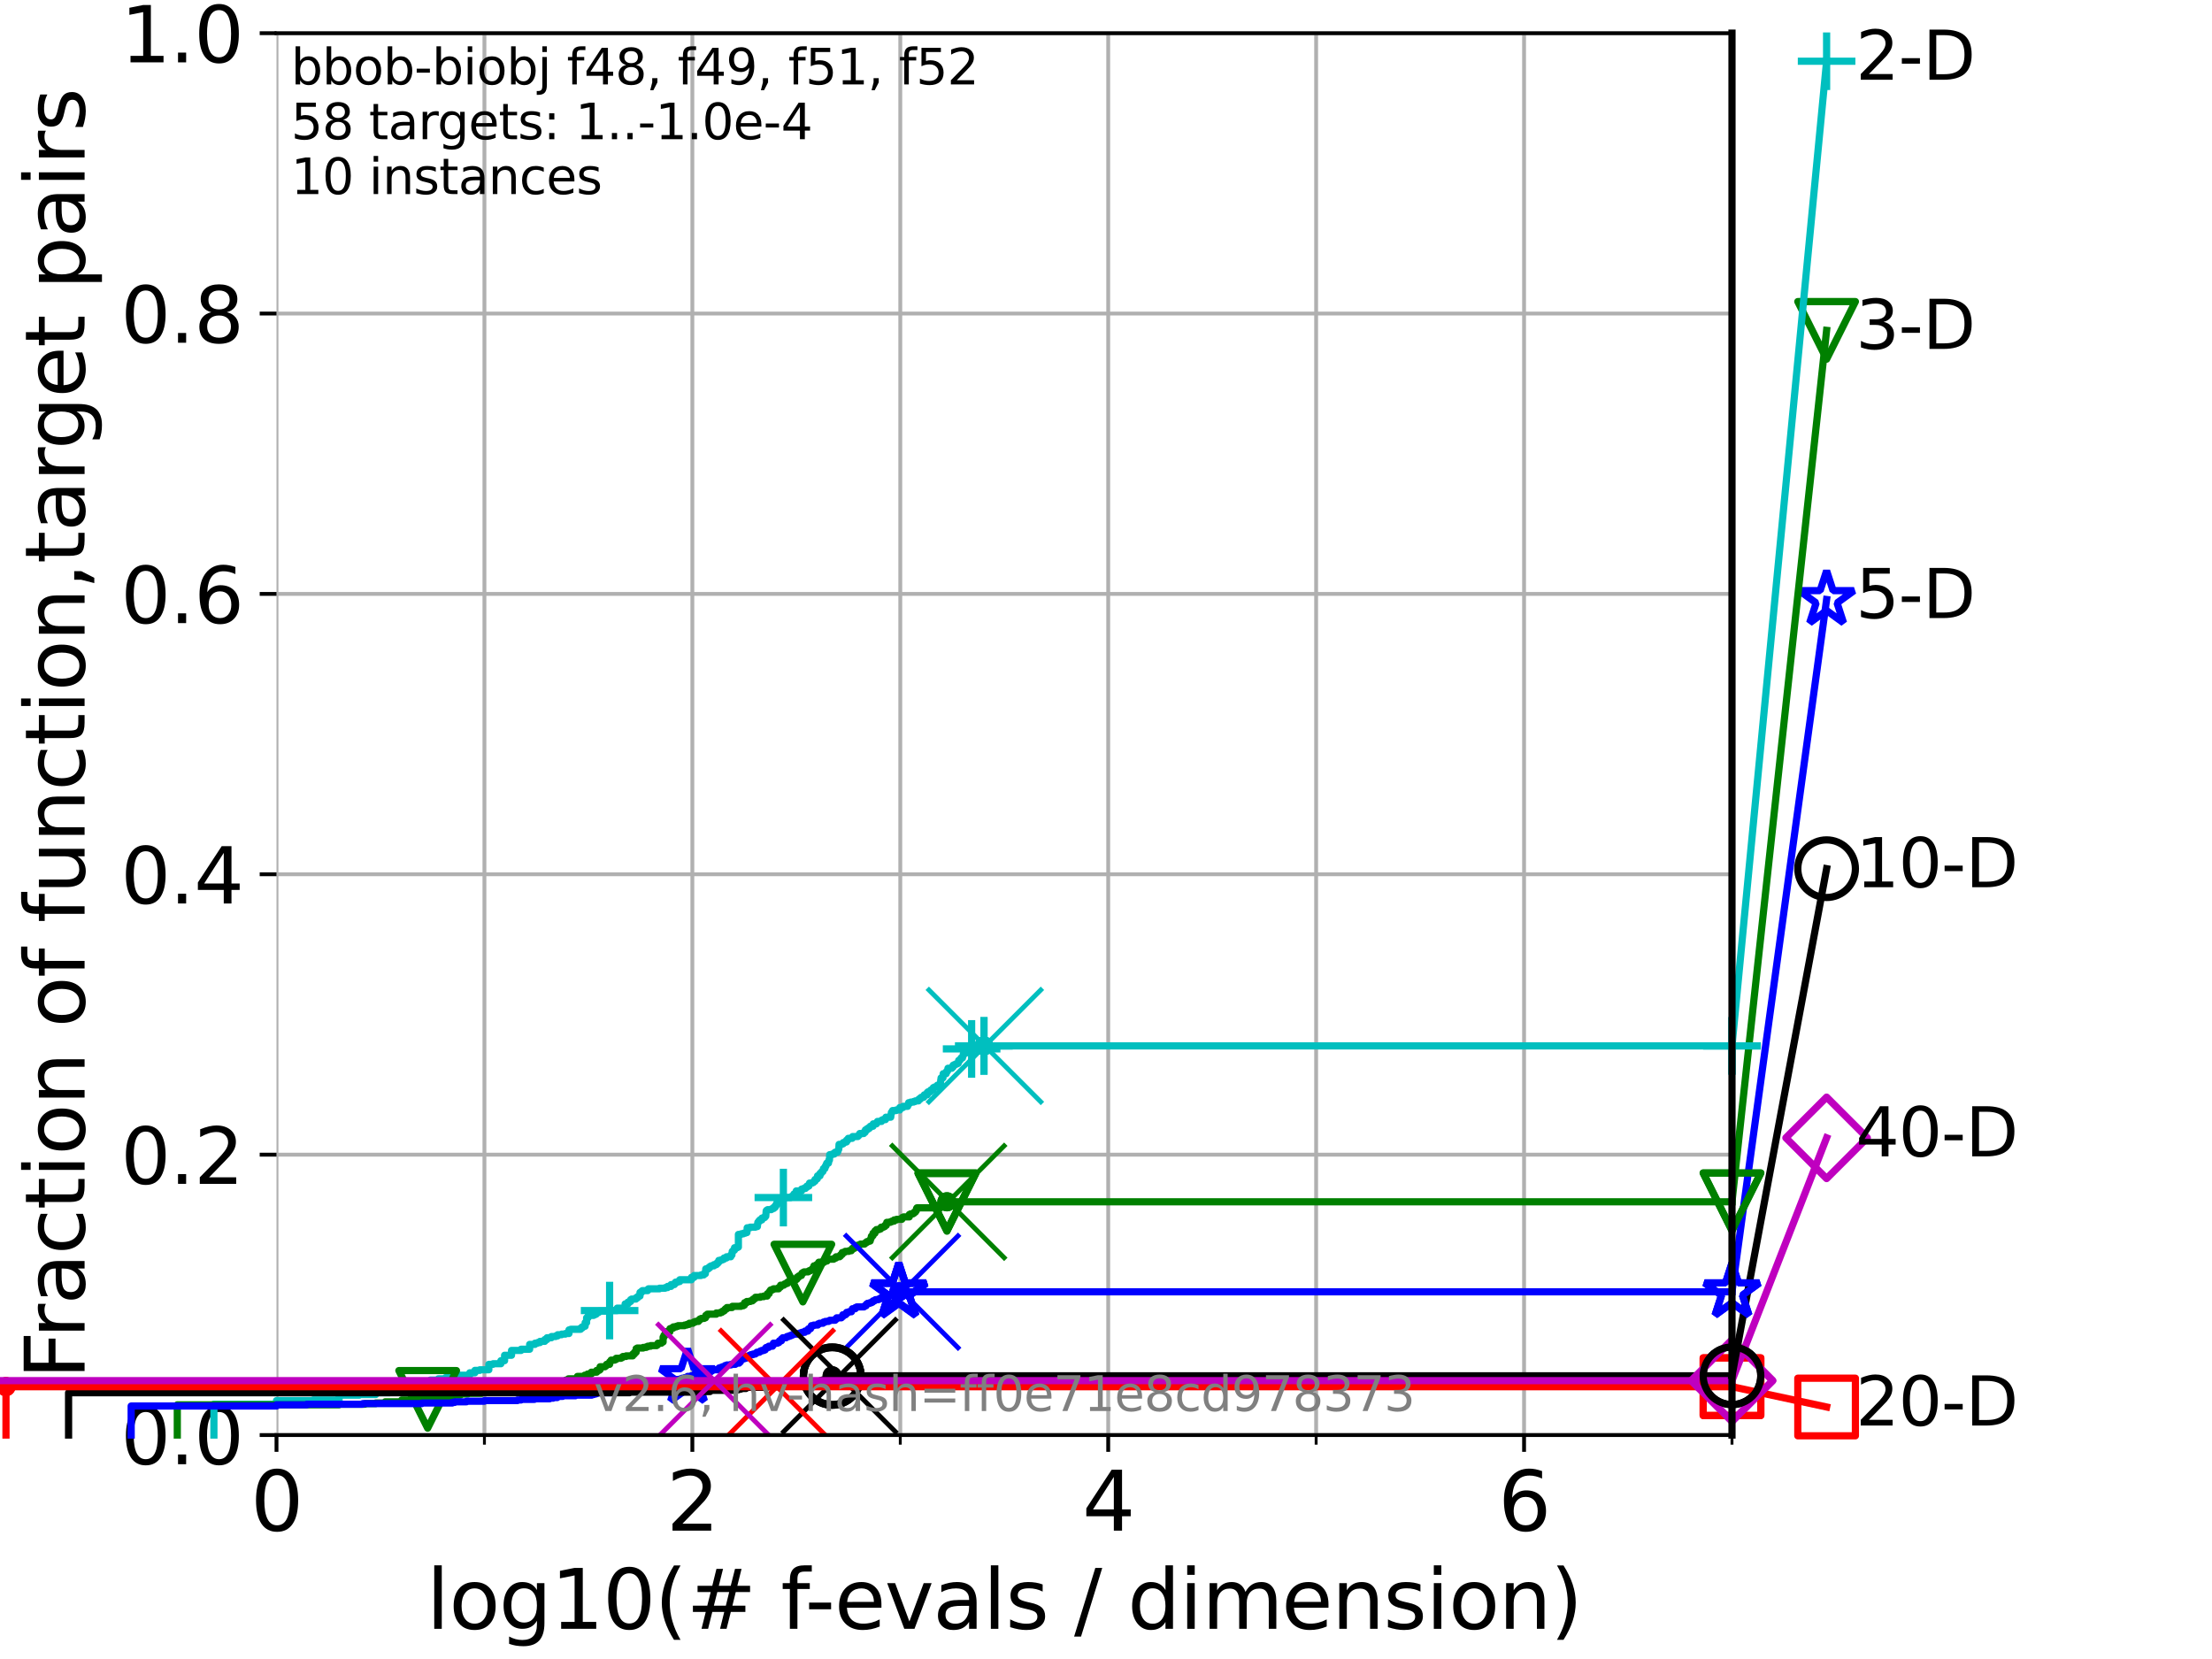 <?xml version="1.0" encoding="utf-8" standalone="no"?>
<!DOCTYPE svg PUBLIC "-//W3C//DTD SVG 1.1//EN"
  "http://www.w3.org/Graphics/SVG/1.1/DTD/svg11.dtd">
<svg xmlns:xlink="http://www.w3.org/1999/xlink" width="460.8pt" height="345.6pt" viewBox="0 0 460.8 345.6" xmlns="http://www.w3.org/2000/svg" version="1.1">
 <defs>
  <style type="text/css">*{stroke-linejoin: round; stroke-linecap: butt}</style>
 </defs>
 <g id="figure_1">
  <g id="patch_1">
   <path d="M 0 345.6 
L 460.8 345.6 
L 460.8 0 
L 0 0 
z
" style="fill: #ffffff"/>
  </g>
  <g id="axes_1">
   <g id="patch_2">
    <path d="M 57.6 298.944 
L 360.806 298.944 
L 360.806 6.912 
L 57.6 6.912 
z
" style="fill: #ffffff"/>
   </g>
   <g id="matplotlib.axis_1">
    <g id="xtick_1">
     <g id="line2d_1">
      <path d="M 57.6 298.944 
L 57.6 6.912 
" clip-path="url(#pf8a21102a2)" style="fill: none; stroke: #b0b0b0; stroke-width: 0.8; stroke-linecap: square"/>
     </g>
     <g id="line2d_2">
      <defs>
       <path id="mcf7f852fb2" d="M 0 0 
L 0 3.5 
" style="stroke: #000000; stroke-width: 0.8"/>
      </defs>
      <g>
       <use xlink:href="#mcf7f852fb2" x="57.6" y="298.944" style="stroke: #000000; stroke-width: 0.8"/>
      </g>
     </g>
     <g id="text_1">
      <!-- 0 -->
      <g transform="translate(52.192 318.861)scale(0.17 -0.17)">
       <defs>
        <path id="DejaVuSans-30" d="M 2034 4250 
Q 1547 4250 1301 3770 
Q 1056 3291 1056 2328 
Q 1056 1369 1301 889 
Q 1547 409 2034 409 
Q 2525 409 2770 889 
Q 3016 1369 3016 2328 
Q 3016 3291 2770 3770 
Q 2525 4250 2034 4250 
z
M 2034 4750 
Q 2819 4750 3233 4129 
Q 3647 3509 3647 2328 
Q 3647 1150 3233 529 
Q 2819 -91 2034 -91 
Q 1250 -91 836 529 
Q 422 1150 422 2328 
Q 422 3509 836 4129 
Q 1250 4750 2034 4750 
z
" transform="scale(0.016)"/>
       </defs>
       <use xlink:href="#DejaVuSans-30"/>
      </g>
     </g>
    </g>
    <g id="xtick_2">
     <g id="line2d_3">
      <path d="M 144.23 298.944 
L 144.23 6.912 
" clip-path="url(#pf8a21102a2)" style="fill: none; stroke: #b0b0b0; stroke-width: 0.8; stroke-linecap: square"/>
     </g>
     <g id="line2d_4">
      <g>
       <use xlink:href="#mcf7f852fb2" x="144.23" y="298.944" style="stroke: #000000; stroke-width: 0.8"/>
      </g>
     </g>
     <g id="text_2">
      <!-- 2 -->
      <g transform="translate(138.822 318.861)scale(0.17 -0.17)">
       <defs>
        <path id="DejaVuSans-32" d="M 1228 531 
L 3431 531 
L 3431 0 
L 469 0 
L 469 531 
Q 828 903 1448 1529 
Q 2069 2156 2228 2338 
Q 2531 2678 2651 2914 
Q 2772 3150 2772 3378 
Q 2772 3750 2511 3984 
Q 2250 4219 1831 4219 
Q 1534 4219 1204 4116 
Q 875 4013 500 3803 
L 500 4441 
Q 881 4594 1212 4672 
Q 1544 4750 1819 4750 
Q 2544 4750 2975 4387 
Q 3406 4025 3406 3419 
Q 3406 3131 3298 2873 
Q 3191 2616 2906 2266 
Q 2828 2175 2409 1742 
Q 1991 1309 1228 531 
z
" transform="scale(0.016)"/>
       </defs>
       <use xlink:href="#DejaVuSans-32"/>
      </g>
     </g>
    </g>
    <g id="xtick_3">
     <g id="line2d_5">
      <path d="M 230.861 298.944 
L 230.861 6.912 
" clip-path="url(#pf8a21102a2)" style="fill: none; stroke: #b0b0b0; stroke-width: 0.8; stroke-linecap: square"/>
     </g>
     <g id="line2d_6">
      <g>
       <use xlink:href="#mcf7f852fb2" x="230.861" y="298.944" style="stroke: #000000; stroke-width: 0.8"/>
      </g>
     </g>
     <g id="text_3">
      <!-- 4 -->
      <g transform="translate(225.453 318.861)scale(0.17 -0.17)">
       <defs>
        <path id="DejaVuSans-34" d="M 2419 4116 
L 825 1625 
L 2419 1625 
L 2419 4116 
z
M 2253 4666 
L 3047 4666 
L 3047 1625 
L 3713 1625 
L 3713 1100 
L 3047 1100 
L 3047 0 
L 2419 0 
L 2419 1100 
L 313 1100 
L 313 1709 
L 2253 4666 
z
" transform="scale(0.016)"/>
       </defs>
       <use xlink:href="#DejaVuSans-34"/>
      </g>
     </g>
    </g>
    <g id="xtick_4">
     <g id="line2d_7">
      <path d="M 317.491 298.944 
L 317.491 6.912 
" clip-path="url(#pf8a21102a2)" style="fill: none; stroke: #b0b0b0; stroke-width: 0.8; stroke-linecap: square"/>
     </g>
     <g id="line2d_8">
      <g>
       <use xlink:href="#mcf7f852fb2" x="317.491" y="298.944" style="stroke: #000000; stroke-width: 0.8"/>
      </g>
     </g>
     <g id="text_4">
      <!-- 6 -->
      <g transform="translate(312.083 318.861)scale(0.17 -0.17)">
       <defs>
        <path id="DejaVuSans-36" d="M 2113 2584 
Q 1688 2584 1439 2293 
Q 1191 2003 1191 1497 
Q 1191 994 1439 701 
Q 1688 409 2113 409 
Q 2538 409 2786 701 
Q 3034 994 3034 1497 
Q 3034 2003 2786 2293 
Q 2538 2584 2113 2584 
z
M 3366 4563 
L 3366 3988 
Q 3128 4100 2886 4159 
Q 2644 4219 2406 4219 
Q 1781 4219 1451 3797 
Q 1122 3375 1075 2522 
Q 1259 2794 1537 2939 
Q 1816 3084 2150 3084 
Q 2853 3084 3261 2657 
Q 3669 2231 3669 1497 
Q 3669 778 3244 343 
Q 2819 -91 2113 -91 
Q 1303 -91 875 529 
Q 447 1150 447 2328 
Q 447 3434 972 4092 
Q 1497 4750 2381 4750 
Q 2619 4750 2861 4703 
Q 3103 4656 3366 4563 
z
" transform="scale(0.016)"/>
       </defs>
       <use xlink:href="#DejaVuSans-36"/>
      </g>
     </g>
    </g>
    <g id="xtick_5">
     <g id="line2d_9">
      <path d="M 100.915 298.944 
L 100.915 6.912 
" clip-path="url(#pf8a21102a2)" style="fill: none; stroke: #b0b0b0; stroke-width: 0.8; stroke-linecap: square"/>
     </g>
     <g id="line2d_10">
      <defs>
       <path id="m5d6300d993" d="M 0 0 
L 0 2 
" style="stroke: #000000; stroke-width: 0.6"/>
      </defs>
      <g>
       <use xlink:href="#m5d6300d993" x="100.915" y="298.944" style="stroke: #000000; stroke-width: 0.6"/>
      </g>
     </g>
    </g>
    <g id="xtick_6">
     <g id="line2d_11">
      <path d="M 187.546 298.944 
L 187.546 6.912 
" clip-path="url(#pf8a21102a2)" style="fill: none; stroke: #b0b0b0; stroke-width: 0.8; stroke-linecap: square"/>
     </g>
     <g id="line2d_12">
      <g>
       <use xlink:href="#m5d6300d993" x="187.546" y="298.944" style="stroke: #000000; stroke-width: 0.6"/>
      </g>
     </g>
    </g>
    <g id="xtick_7">
     <g id="line2d_13">
      <path d="M 274.176 298.944 
L 274.176 6.912 
" clip-path="url(#pf8a21102a2)" style="fill: none; stroke: #b0b0b0; stroke-width: 0.8; stroke-linecap: square"/>
     </g>
     <g id="line2d_14">
      <g>
       <use xlink:href="#m5d6300d993" x="274.176" y="298.944" style="stroke: #000000; stroke-width: 0.6"/>
      </g>
     </g>
    </g>
    <g id="xtick_8">
     <g id="line2d_15">
      <path d="M 360.806 298.944 
L 360.806 6.912 
" clip-path="url(#pf8a21102a2)" style="fill: none; stroke: #b0b0b0; stroke-width: 0.8; stroke-linecap: square"/>
     </g>
     <g id="line2d_16">
      <g>
       <use xlink:href="#m5d6300d993" x="360.806" y="298.944" style="stroke: #000000; stroke-width: 0.6"/>
      </g>
     </g>
    </g>
    <g id="text_5">
     <!-- log10(# f-evals / dimension) -->
     <g transform="translate(88.823 339.314)scale(0.17 -0.17)">
      <defs>
       <path id="DejaVuSans-6c" d="M 603 4863 
L 1178 4863 
L 1178 0 
L 603 0 
L 603 4863 
z
" transform="scale(0.016)"/>
       <path id="DejaVuSans-6f" d="M 1959 3097 
Q 1497 3097 1228 2736 
Q 959 2375 959 1747 
Q 959 1119 1226 758 
Q 1494 397 1959 397 
Q 2419 397 2687 759 
Q 2956 1122 2956 1747 
Q 2956 2369 2687 2733 
Q 2419 3097 1959 3097 
z
M 1959 3584 
Q 2709 3584 3137 3096 
Q 3566 2609 3566 1747 
Q 3566 888 3137 398 
Q 2709 -91 1959 -91 
Q 1206 -91 779 398 
Q 353 888 353 1747 
Q 353 2609 779 3096 
Q 1206 3584 1959 3584 
z
" transform="scale(0.016)"/>
       <path id="DejaVuSans-67" d="M 2906 1791 
Q 2906 2416 2648 2759 
Q 2391 3103 1925 3103 
Q 1463 3103 1205 2759 
Q 947 2416 947 1791 
Q 947 1169 1205 825 
Q 1463 481 1925 481 
Q 2391 481 2648 825 
Q 2906 1169 2906 1791 
z
M 3481 434 
Q 3481 -459 3084 -895 
Q 2688 -1331 1869 -1331 
Q 1566 -1331 1297 -1286 
Q 1028 -1241 775 -1147 
L 775 -588 
Q 1028 -725 1275 -790 
Q 1522 -856 1778 -856 
Q 2344 -856 2625 -561 
Q 2906 -266 2906 331 
L 2906 616 
Q 2728 306 2450 153 
Q 2172 0 1784 0 
Q 1141 0 747 490 
Q 353 981 353 1791 
Q 353 2603 747 3093 
Q 1141 3584 1784 3584 
Q 2172 3584 2450 3431 
Q 2728 3278 2906 2969 
L 2906 3500 
L 3481 3500 
L 3481 434 
z
" transform="scale(0.016)"/>
       <path id="DejaVuSans-31" d="M 794 531 
L 1825 531 
L 1825 4091 
L 703 3866 
L 703 4441 
L 1819 4666 
L 2450 4666 
L 2450 531 
L 3481 531 
L 3481 0 
L 794 0 
L 794 531 
z
" transform="scale(0.016)"/>
       <path id="DejaVuSans-28" d="M 1984 4856 
Q 1566 4138 1362 3434 
Q 1159 2731 1159 2009 
Q 1159 1288 1364 580 
Q 1569 -128 1984 -844 
L 1484 -844 
Q 1016 -109 783 600 
Q 550 1309 550 2009 
Q 550 2706 781 3412 
Q 1013 4119 1484 4856 
L 1984 4856 
z
" transform="scale(0.016)"/>
       <path id="DejaVuSans-23" d="M 3272 2816 
L 2363 2816 
L 2100 1772 
L 3016 1772 
L 3272 2816 
z
M 2803 4594 
L 2478 3297 
L 3391 3297 
L 3719 4594 
L 4219 4594 
L 3897 3297 
L 4872 3297 
L 4872 2816 
L 3775 2816 
L 3519 1772 
L 4513 1772 
L 4513 1294 
L 3397 1294 
L 3072 0 
L 2572 0 
L 2894 1294 
L 1978 1294 
L 1656 0 
L 1153 0 
L 1478 1294 
L 494 1294 
L 494 1772 
L 1594 1772 
L 1856 2816 
L 850 2816 
L 850 3297 
L 1978 3297 
L 2297 4594 
L 2803 4594 
z
" transform="scale(0.016)"/>
       <path id="DejaVuSans-20" transform="scale(0.016)"/>
       <path id="DejaVuSans-66" d="M 2375 4863 
L 2375 4384 
L 1825 4384 
Q 1516 4384 1395 4259 
Q 1275 4134 1275 3809 
L 1275 3500 
L 2222 3500 
L 2222 3053 
L 1275 3053 
L 1275 0 
L 697 0 
L 697 3053 
L 147 3053 
L 147 3500 
L 697 3500 
L 697 3744 
Q 697 4328 969 4595 
Q 1241 4863 1831 4863 
L 2375 4863 
z
" transform="scale(0.016)"/>
       <path id="DejaVuSans-2d" d="M 313 2009 
L 1997 2009 
L 1997 1497 
L 313 1497 
L 313 2009 
z
" transform="scale(0.016)"/>
       <path id="DejaVuSans-65" d="M 3597 1894 
L 3597 1613 
L 953 1613 
Q 991 1019 1311 708 
Q 1631 397 2203 397 
Q 2534 397 2845 478 
Q 3156 559 3463 722 
L 3463 178 
Q 3153 47 2828 -22 
Q 2503 -91 2169 -91 
Q 1331 -91 842 396 
Q 353 884 353 1716 
Q 353 2575 817 3079 
Q 1281 3584 2069 3584 
Q 2775 3584 3186 3129 
Q 3597 2675 3597 1894 
z
M 3022 2063 
Q 3016 2534 2758 2815 
Q 2500 3097 2075 3097 
Q 1594 3097 1305 2825 
Q 1016 2553 972 2059 
L 3022 2063 
z
" transform="scale(0.016)"/>
       <path id="DejaVuSans-76" d="M 191 3500 
L 800 3500 
L 1894 563 
L 2988 3500 
L 3597 3500 
L 2284 0 
L 1503 0 
L 191 3500 
z
" transform="scale(0.016)"/>
       <path id="DejaVuSans-61" d="M 2194 1759 
Q 1497 1759 1228 1600 
Q 959 1441 959 1056 
Q 959 750 1161 570 
Q 1363 391 1709 391 
Q 2188 391 2477 730 
Q 2766 1069 2766 1631 
L 2766 1759 
L 2194 1759 
z
M 3341 1997 
L 3341 0 
L 2766 0 
L 2766 531 
Q 2569 213 2275 61 
Q 1981 -91 1556 -91 
Q 1019 -91 701 211 
Q 384 513 384 1019 
Q 384 1609 779 1909 
Q 1175 2209 1959 2209 
L 2766 2209 
L 2766 2266 
Q 2766 2663 2505 2880 
Q 2244 3097 1772 3097 
Q 1472 3097 1187 3025 
Q 903 2953 641 2809 
L 641 3341 
Q 956 3463 1253 3523 
Q 1550 3584 1831 3584 
Q 2591 3584 2966 3190 
Q 3341 2797 3341 1997 
z
" transform="scale(0.016)"/>
       <path id="DejaVuSans-73" d="M 2834 3397 
L 2834 2853 
Q 2591 2978 2328 3040 
Q 2066 3103 1784 3103 
Q 1356 3103 1142 2972 
Q 928 2841 928 2578 
Q 928 2378 1081 2264 
Q 1234 2150 1697 2047 
L 1894 2003 
Q 2506 1872 2764 1633 
Q 3022 1394 3022 966 
Q 3022 478 2636 193 
Q 2250 -91 1575 -91 
Q 1294 -91 989 -36 
Q 684 19 347 128 
L 347 722 
Q 666 556 975 473 
Q 1284 391 1588 391 
Q 1994 391 2212 530 
Q 2431 669 2431 922 
Q 2431 1156 2273 1281 
Q 2116 1406 1581 1522 
L 1381 1569 
Q 847 1681 609 1914 
Q 372 2147 372 2553 
Q 372 3047 722 3315 
Q 1072 3584 1716 3584 
Q 2034 3584 2315 3537 
Q 2597 3491 2834 3397 
z
" transform="scale(0.016)"/>
       <path id="DejaVuSans-2f" d="M 1625 4666 
L 2156 4666 
L 531 -594 
L 0 -594 
L 1625 4666 
z
" transform="scale(0.016)"/>
       <path id="DejaVuSans-64" d="M 2906 2969 
L 2906 4863 
L 3481 4863 
L 3481 0 
L 2906 0 
L 2906 525 
Q 2725 213 2448 61 
Q 2172 -91 1784 -91 
Q 1150 -91 751 415 
Q 353 922 353 1747 
Q 353 2572 751 3078 
Q 1150 3584 1784 3584 
Q 2172 3584 2448 3432 
Q 2725 3281 2906 2969 
z
M 947 1747 
Q 947 1113 1208 752 
Q 1469 391 1925 391 
Q 2381 391 2643 752 
Q 2906 1113 2906 1747 
Q 2906 2381 2643 2742 
Q 2381 3103 1925 3103 
Q 1469 3103 1208 2742 
Q 947 2381 947 1747 
z
" transform="scale(0.016)"/>
       <path id="DejaVuSans-69" d="M 603 3500 
L 1178 3500 
L 1178 0 
L 603 0 
L 603 3500 
z
M 603 4863 
L 1178 4863 
L 1178 4134 
L 603 4134 
L 603 4863 
z
" transform="scale(0.016)"/>
       <path id="DejaVuSans-6d" d="M 3328 2828 
Q 3544 3216 3844 3400 
Q 4144 3584 4550 3584 
Q 5097 3584 5394 3201 
Q 5691 2819 5691 2113 
L 5691 0 
L 5113 0 
L 5113 2094 
Q 5113 2597 4934 2840 
Q 4756 3084 4391 3084 
Q 3944 3084 3684 2787 
Q 3425 2491 3425 1978 
L 3425 0 
L 2847 0 
L 2847 2094 
Q 2847 2600 2669 2842 
Q 2491 3084 2119 3084 
Q 1678 3084 1418 2786 
Q 1159 2488 1159 1978 
L 1159 0 
L 581 0 
L 581 3500 
L 1159 3500 
L 1159 2956 
Q 1356 3278 1631 3431 
Q 1906 3584 2284 3584 
Q 2666 3584 2933 3390 
Q 3200 3197 3328 2828 
z
" transform="scale(0.016)"/>
       <path id="DejaVuSans-6e" d="M 3513 2113 
L 3513 0 
L 2938 0 
L 2938 2094 
Q 2938 2591 2744 2837 
Q 2550 3084 2163 3084 
Q 1697 3084 1428 2787 
Q 1159 2491 1159 1978 
L 1159 0 
L 581 0 
L 581 3500 
L 1159 3500 
L 1159 2956 
Q 1366 3272 1645 3428 
Q 1925 3584 2291 3584 
Q 2894 3584 3203 3211 
Q 3513 2838 3513 2113 
z
" transform="scale(0.016)"/>
       <path id="DejaVuSans-29" d="M 513 4856 
L 1013 4856 
Q 1481 4119 1714 3412 
Q 1947 2706 1947 2009 
Q 1947 1309 1714 600 
Q 1481 -109 1013 -844 
L 513 -844 
Q 928 -128 1133 580 
Q 1338 1288 1338 2009 
Q 1338 2731 1133 3434 
Q 928 4138 513 4856 
z
" transform="scale(0.016)"/>
      </defs>
      <use xlink:href="#DejaVuSans-6c"/>
      <use xlink:href="#DejaVuSans-6f" x="27.783"/>
      <use xlink:href="#DejaVuSans-67" x="88.965"/>
      <use xlink:href="#DejaVuSans-31" x="152.441"/>
      <use xlink:href="#DejaVuSans-30" x="216.064"/>
      <use xlink:href="#DejaVuSans-28" x="279.688"/>
      <use xlink:href="#DejaVuSans-23" x="318.701"/>
      <use xlink:href="#DejaVuSans-20" x="402.49"/>
      <use xlink:href="#DejaVuSans-66" x="434.277"/>
      <use xlink:href="#DejaVuSans-2d" x="463.982"/>
      <use xlink:href="#DejaVuSans-65" x="500.066"/>
      <use xlink:href="#DejaVuSans-76" x="561.59"/>
      <use xlink:href="#DejaVuSans-61" x="620.77"/>
      <use xlink:href="#DejaVuSans-6c" x="682.049"/>
      <use xlink:href="#DejaVuSans-73" x="709.832"/>
      <use xlink:href="#DejaVuSans-20" x="761.932"/>
      <use xlink:href="#DejaVuSans-2f" x="793.719"/>
      <use xlink:href="#DejaVuSans-20" x="827.41"/>
      <use xlink:href="#DejaVuSans-64" x="859.197"/>
      <use xlink:href="#DejaVuSans-69" x="922.674"/>
      <use xlink:href="#DejaVuSans-6d" x="950.457"/>
      <use xlink:href="#DejaVuSans-65" x="1047.869"/>
      <use xlink:href="#DejaVuSans-6e" x="1109.393"/>
      <use xlink:href="#DejaVuSans-73" x="1172.771"/>
      <use xlink:href="#DejaVuSans-69" x="1224.871"/>
      <use xlink:href="#DejaVuSans-6f" x="1252.654"/>
      <use xlink:href="#DejaVuSans-6e" x="1313.836"/>
      <use xlink:href="#DejaVuSans-29" x="1377.215"/>
     </g>
    </g>
   </g>
   <g id="matplotlib.axis_2">
    <g id="ytick_1">
     <g id="line2d_17">
      <path d="M 57.6 298.944 
L 360.806 298.944 
" clip-path="url(#pf8a21102a2)" style="fill: none; stroke: #b0b0b0; stroke-width: 0.8; stroke-linecap: square"/>
     </g>
     <g id="line2d_18">
      <defs>
       <path id="m9887718bcb" d="M 0 0 
L -3.5 0 
" style="stroke: #000000; stroke-width: 0.8"/>
      </defs>
      <g>
       <use xlink:href="#m9887718bcb" x="57.6" y="298.944" style="stroke: #000000; stroke-width: 0.8"/>
      </g>
     </g>
     <g id="text_6">
      <!-- 0.0 -->
      <g transform="translate(25.155 305.023)scale(0.16 -0.16)">
       <defs>
        <path id="DejaVuSans-2e" d="M 684 794 
L 1344 794 
L 1344 0 
L 684 0 
L 684 794 
z
" transform="scale(0.016)"/>
       </defs>
       <use xlink:href="#DejaVuSans-30"/>
       <use xlink:href="#DejaVuSans-2e" x="63.623"/>
       <use xlink:href="#DejaVuSans-30" x="95.41"/>
      </g>
     </g>
    </g>
    <g id="ytick_2">
     <g id="line2d_19">
      <path d="M 57.6 240.538 
L 360.806 240.538 
" clip-path="url(#pf8a21102a2)" style="fill: none; stroke: #b0b0b0; stroke-width: 0.8; stroke-linecap: square"/>
     </g>
     <g id="line2d_20">
      <g>
       <use xlink:href="#m9887718bcb" x="57.6" y="240.538" style="stroke: #000000; stroke-width: 0.8"/>
      </g>
     </g>
     <g id="text_7">
      <!-- 0.2 -->
      <g transform="translate(25.155 246.616)scale(0.16 -0.16)">
       <use xlink:href="#DejaVuSans-30"/>
       <use xlink:href="#DejaVuSans-2e" x="63.623"/>
       <use xlink:href="#DejaVuSans-32" x="95.41"/>
      </g>
     </g>
    </g>
    <g id="ytick_3">
     <g id="line2d_21">
      <path d="M 57.6 182.131 
L 360.806 182.131 
" clip-path="url(#pf8a21102a2)" style="fill: none; stroke: #b0b0b0; stroke-width: 0.8; stroke-linecap: square"/>
     </g>
     <g id="line2d_22">
      <g>
       <use xlink:href="#m9887718bcb" x="57.6" y="182.131" style="stroke: #000000; stroke-width: 0.8"/>
      </g>
     </g>
     <g id="text_8">
      <!-- 0.4 -->
      <g transform="translate(25.155 188.21)scale(0.16 -0.16)">
       <use xlink:href="#DejaVuSans-30"/>
       <use xlink:href="#DejaVuSans-2e" x="63.623"/>
       <use xlink:href="#DejaVuSans-34" x="95.41"/>
      </g>
     </g>
    </g>
    <g id="ytick_4">
     <g id="line2d_23">
      <path d="M 57.6 123.725 
L 360.806 123.725 
" clip-path="url(#pf8a21102a2)" style="fill: none; stroke: #b0b0b0; stroke-width: 0.8; stroke-linecap: square"/>
     </g>
     <g id="line2d_24">
      <g>
       <use xlink:href="#m9887718bcb" x="57.6" y="123.725" style="stroke: #000000; stroke-width: 0.8"/>
      </g>
     </g>
     <g id="text_9">
      <!-- 0.6 -->
      <g transform="translate(25.155 129.804)scale(0.16 -0.16)">
       <use xlink:href="#DejaVuSans-30"/>
       <use xlink:href="#DejaVuSans-2e" x="63.623"/>
       <use xlink:href="#DejaVuSans-36" x="95.41"/>
      </g>
     </g>
    </g>
    <g id="ytick_5">
     <g id="line2d_25">
      <path d="M 57.6 65.318 
L 360.806 65.318 
" clip-path="url(#pf8a21102a2)" style="fill: none; stroke: #b0b0b0; stroke-width: 0.8; stroke-linecap: square"/>
     </g>
     <g id="line2d_26">
      <g>
       <use xlink:href="#m9887718bcb" x="57.6" y="65.318" style="stroke: #000000; stroke-width: 0.8"/>
      </g>
     </g>
     <g id="text_10">
      <!-- 0.8 -->
      <g transform="translate(25.155 71.397)scale(0.16 -0.16)">
       <defs>
        <path id="DejaVuSans-38" d="M 2034 2216 
Q 1584 2216 1326 1975 
Q 1069 1734 1069 1313 
Q 1069 891 1326 650 
Q 1584 409 2034 409 
Q 2484 409 2743 651 
Q 3003 894 3003 1313 
Q 3003 1734 2745 1975 
Q 2488 2216 2034 2216 
z
M 1403 2484 
Q 997 2584 770 2862 
Q 544 3141 544 3541 
Q 544 4100 942 4425 
Q 1341 4750 2034 4750 
Q 2731 4750 3128 4425 
Q 3525 4100 3525 3541 
Q 3525 3141 3298 2862 
Q 3072 2584 2669 2484 
Q 3125 2378 3379 2068 
Q 3634 1759 3634 1313 
Q 3634 634 3220 271 
Q 2806 -91 2034 -91 
Q 1263 -91 848 271 
Q 434 634 434 1313 
Q 434 1759 690 2068 
Q 947 2378 1403 2484 
z
M 1172 3481 
Q 1172 3119 1398 2916 
Q 1625 2713 2034 2713 
Q 2441 2713 2670 2916 
Q 2900 3119 2900 3481 
Q 2900 3844 2670 4047 
Q 2441 4250 2034 4250 
Q 1625 4250 1398 4047 
Q 1172 3844 1172 3481 
z
" transform="scale(0.016)"/>
       </defs>
       <use xlink:href="#DejaVuSans-30"/>
       <use xlink:href="#DejaVuSans-2e" x="63.623"/>
       <use xlink:href="#DejaVuSans-38" x="95.41"/>
      </g>
     </g>
    </g>
    <g id="ytick_6">
     <g id="line2d_27">
      <path d="M 57.6 6.912 
L 360.806 6.912 
" clip-path="url(#pf8a21102a2)" style="fill: none; stroke: #b0b0b0; stroke-width: 0.8; stroke-linecap: square"/>
     </g>
     <g id="line2d_28">
      <g>
       <use xlink:href="#m9887718bcb" x="57.6" y="6.912" style="stroke: #000000; stroke-width: 0.8"/>
      </g>
     </g>
     <g id="text_11">
      <!-- 1.0 -->
      <g transform="translate(25.155 12.991)scale(0.16 -0.16)">
       <use xlink:href="#DejaVuSans-31"/>
       <use xlink:href="#DejaVuSans-2e" x="63.623"/>
       <use xlink:href="#DejaVuSans-30" x="95.41"/>
      </g>
     </g>
    </g>
    <g id="text_12">
     <!-- Fraction of function,target pairs -->
     <g transform="translate(17.62 287.313)rotate(-90)scale(0.17 -0.17)">
      <defs>
       <path id="DejaVuSans-46" d="M 628 4666 
L 3309 4666 
L 3309 4134 
L 1259 4134 
L 1259 2759 
L 3109 2759 
L 3109 2228 
L 1259 2228 
L 1259 0 
L 628 0 
L 628 4666 
z
" transform="scale(0.016)"/>
       <path id="DejaVuSans-72" d="M 2631 2963 
Q 2534 3019 2420 3045 
Q 2306 3072 2169 3072 
Q 1681 3072 1420 2755 
Q 1159 2438 1159 1844 
L 1159 0 
L 581 0 
L 581 3500 
L 1159 3500 
L 1159 2956 
Q 1341 3275 1631 3429 
Q 1922 3584 2338 3584 
Q 2397 3584 2469 3576 
Q 2541 3569 2628 3553 
L 2631 2963 
z
" transform="scale(0.016)"/>
       <path id="DejaVuSans-63" d="M 3122 3366 
L 3122 2828 
Q 2878 2963 2633 3030 
Q 2388 3097 2138 3097 
Q 1578 3097 1268 2742 
Q 959 2388 959 1747 
Q 959 1106 1268 751 
Q 1578 397 2138 397 
Q 2388 397 2633 464 
Q 2878 531 3122 666 
L 3122 134 
Q 2881 22 2623 -34 
Q 2366 -91 2075 -91 
Q 1284 -91 818 406 
Q 353 903 353 1747 
Q 353 2603 823 3093 
Q 1294 3584 2113 3584 
Q 2378 3584 2631 3529 
Q 2884 3475 3122 3366 
z
" transform="scale(0.016)"/>
       <path id="DejaVuSans-74" d="M 1172 4494 
L 1172 3500 
L 2356 3500 
L 2356 3053 
L 1172 3053 
L 1172 1153 
Q 1172 725 1289 603 
Q 1406 481 1766 481 
L 2356 481 
L 2356 0 
L 1766 0 
Q 1100 0 847 248 
Q 594 497 594 1153 
L 594 3053 
L 172 3053 
L 172 3500 
L 594 3500 
L 594 4494 
L 1172 4494 
z
" transform="scale(0.016)"/>
       <path id="DejaVuSans-75" d="M 544 1381 
L 544 3500 
L 1119 3500 
L 1119 1403 
Q 1119 906 1312 657 
Q 1506 409 1894 409 
Q 2359 409 2629 706 
Q 2900 1003 2900 1516 
L 2900 3500 
L 3475 3500 
L 3475 0 
L 2900 0 
L 2900 538 
Q 2691 219 2414 64 
Q 2138 -91 1772 -91 
Q 1169 -91 856 284 
Q 544 659 544 1381 
z
M 1991 3584 
L 1991 3584 
z
" transform="scale(0.016)"/>
       <path id="DejaVuSans-2c" d="M 750 794 
L 1409 794 
L 1409 256 
L 897 -744 
L 494 -744 
L 750 256 
L 750 794 
z
" transform="scale(0.016)"/>
       <path id="DejaVuSans-70" d="M 1159 525 
L 1159 -1331 
L 581 -1331 
L 581 3500 
L 1159 3500 
L 1159 2969 
Q 1341 3281 1617 3432 
Q 1894 3584 2278 3584 
Q 2916 3584 3314 3078 
Q 3713 2572 3713 1747 
Q 3713 922 3314 415 
Q 2916 -91 2278 -91 
Q 1894 -91 1617 61 
Q 1341 213 1159 525 
z
M 3116 1747 
Q 3116 2381 2855 2742 
Q 2594 3103 2138 3103 
Q 1681 3103 1420 2742 
Q 1159 2381 1159 1747 
Q 1159 1113 1420 752 
Q 1681 391 2138 391 
Q 2594 391 2855 752 
Q 3116 1113 3116 1747 
z
" transform="scale(0.016)"/>
      </defs>
      <use xlink:href="#DejaVuSans-46"/>
      <use xlink:href="#DejaVuSans-72" x="50.27"/>
      <use xlink:href="#DejaVuSans-61" x="91.383"/>
      <use xlink:href="#DejaVuSans-63" x="152.662"/>
      <use xlink:href="#DejaVuSans-74" x="207.643"/>
      <use xlink:href="#DejaVuSans-69" x="246.852"/>
      <use xlink:href="#DejaVuSans-6f" x="274.635"/>
      <use xlink:href="#DejaVuSans-6e" x="335.816"/>
      <use xlink:href="#DejaVuSans-20" x="399.195"/>
      <use xlink:href="#DejaVuSans-6f" x="430.982"/>
      <use xlink:href="#DejaVuSans-66" x="492.164"/>
      <use xlink:href="#DejaVuSans-20" x="527.369"/>
      <use xlink:href="#DejaVuSans-66" x="559.156"/>
      <use xlink:href="#DejaVuSans-75" x="594.361"/>
      <use xlink:href="#DejaVuSans-6e" x="657.74"/>
      <use xlink:href="#DejaVuSans-63" x="721.119"/>
      <use xlink:href="#DejaVuSans-74" x="776.1"/>
      <use xlink:href="#DejaVuSans-69" x="815.309"/>
      <use xlink:href="#DejaVuSans-6f" x="843.092"/>
      <use xlink:href="#DejaVuSans-6e" x="904.273"/>
      <use xlink:href="#DejaVuSans-2c" x="967.652"/>
      <use xlink:href="#DejaVuSans-74" x="999.439"/>
      <use xlink:href="#DejaVuSans-61" x="1038.648"/>
      <use xlink:href="#DejaVuSans-72" x="1099.928"/>
      <use xlink:href="#DejaVuSans-67" x="1139.291"/>
      <use xlink:href="#DejaVuSans-65" x="1202.768"/>
      <use xlink:href="#DejaVuSans-74" x="1264.291"/>
      <use xlink:href="#DejaVuSans-20" x="1303.5"/>
      <use xlink:href="#DejaVuSans-70" x="1335.287"/>
      <use xlink:href="#DejaVuSans-61" x="1398.764"/>
      <use xlink:href="#DejaVuSans-69" x="1460.043"/>
      <use xlink:href="#DejaVuSans-72" x="1487.826"/>
      <use xlink:href="#DejaVuSans-73" x="1528.939"/>
     </g>
    </g>
   </g>
   <g id="line2d_29">
    <defs>
     <path id="m72e324f2af" d="M 0 1.5 
C 0.398 1.5 0.779 1.342 1.061 1.061 
C 1.342 0.779 1.5 0.398 1.5 0 
C 1.5 -0.398 1.342 -0.779 1.061 -1.061 
C 0.779 -1.342 0.398 -1.5 0 -1.5 
C -0.398 -1.5 -0.779 -1.342 -1.061 -1.061 
C -1.342 -0.779 -1.5 -0.398 -1.5 0 
C -1.5 0.398 -1.342 0.779 -1.061 1.061 
C -0.779 1.342 -0.398 1.5 0 1.5 
z
" style="stroke: #00bfbf"/>
    </defs>
    <g>
     <use xlink:href="#m72e324f2af" x="204.977" y="217.88" style="fill: #00bfbf; stroke: #00bfbf"/>
     <use xlink:href="#m72e324f2af" x="204.977" y="217.88" style="fill: #00bfbf; stroke: #00bfbf"/>
    </g>
   </g>
   <g id="line2d_30">
    <path d="M 44.561 298.944 
L 44.561 292.524 
L 57.6 292.524 
L 57.6 291.769 
L 65.227 291.769 
L 65.227 291.643 
L 70.639 291.643 
L 70.639 290.636 
L 74.837 290.636 
L 74.837 290.51 
L 78.267 290.51 
L 78.267 290.133 
L 81.166 290.133 
L 81.166 290.007 
L 83.678 290.007 
L 83.678 289.126 
L 85.894 289.126 
L 85.894 288.496 
L 87.876 288.496 
L 87.876 288.245 
L 89.669 288.245 
L 89.669 287.489 
L 91.306 287.489 
L 91.306 287.238 
L 92.812 287.238 
L 92.812 286.986 
L 95.503 286.986 
L 95.503 286.482 
L 97.858 286.482 
L 97.858 285.979 
L 98.933 285.979 
L 98.933 285.475 
L 99.95 285.475 
L 99.95 285.349 
L 101.833 285.349 
L 101.833 284.217 
L 102.708 284.217 
L 102.708 284.091 
L 104.345 284.091 
L 104.345 283.461 
L 105.113 283.461 
L 105.113 282.328 
L 106.561 282.328 
L 106.561 281.321 
L 108.543 281.321 
L 108.543 281.07 
L 110.336 281.07 
L 110.336 280.063 
L 111.442 280.063 
L 111.442 279.811 
L 111.972 279.811 
L 111.972 279.685 
L 112.488 279.685 
L 112.488 279.433 
L 113.478 279.433 
L 113.478 279.056 
L 113.954 279.056 
L 113.954 278.678 
L 114.872 278.678 
L 114.872 278.426 
L 115.747 278.426 
L 115.747 278.3 
L 116.17 278.3 
L 116.17 278.049 
L 116.988 278.049 
L 116.988 277.923 
L 117.772 277.923 
L 117.772 277.797 
L 118.525 277.797 
L 118.525 277.042 
L 118.89 277.042 
L 118.89 276.916 
L 120.944 276.916 
L 120.944 276.664 
L 121.266 276.664 
L 121.266 276.412 
L 121.582 276.412 
L 121.582 276.286 
L 121.893 276.286 
L 121.893 275.531 
L 122.199 275.531 
L 122.199 274.524 
L 122.5 274.524 
L 122.5 274.146 
L 122.796 274.146 
L 122.796 274.021 
L 123.658 274.021 
L 123.658 273.895 
L 123.936 273.895 
L 123.936 273.769 
L 124.211 273.769 
L 124.211 273.517 
L 124.482 273.517 
L 124.482 273.391 
L 124.748 273.391 
L 124.748 273.139 
L 126.994 273.139 
L 126.994 273.014 
L 128.571 273.014 
L 128.571 272.51 
L 130.226 272.51 
L 130.226 271.629 
L 130.811 271.629 
L 130.811 271.251 
L 131.191 271.251 
L 131.191 271.125 
L 131.378 271.125 
L 131.378 270.748 
L 131.564 270.748 
L 131.564 270.622 
L 132.464 270.622 
L 132.464 270.37 
L 132.812 270.37 
L 132.812 270.118 
L 132.984 270.118 
L 132.984 269.993 
L 133.323 269.993 
L 133.323 269.237 
L 133.656 269.237 
L 133.656 268.986 
L 133.82 268.986 
L 133.82 268.86 
L 134.932 268.86 
L 134.932 268.608 
L 135.085 268.608 
L 135.085 268.482 
L 137.386 268.482 
L 137.386 268.356 
L 138.566 268.356 
L 138.566 268.23 
L 139.068 268.23 
L 139.068 267.979 
L 139.796 267.979 
L 139.796 267.601 
L 140.497 267.601 
L 140.497 267.349 
L 140.725 267.349 
L 140.725 267.097 
L 141.173 267.097 
L 141.173 266.972 
L 141.611 266.972 
L 141.611 266.594 
L 144.041 266.594 
L 144.041 266.09 
L 144.603 266.09 
L 144.603 265.713 
L 146.023 265.713 
L 146.023 265.587 
L 146.613 265.587 
L 146.613 265.335 
L 146.941 265.335 
L 147.022 264.328 
L 147.582 264.328 
L 147.582 264.076 
L 147.894 264.076 
L 147.894 263.825 
L 148.125 263.825 
L 148.125 263.699 
L 148.727 263.699 
L 148.727 263.447 
L 149.238 263.447 
L 149.238 263.195 
L 149.524 263.195 
L 149.524 262.944 
L 149.736 262.944 
L 149.736 262.566 
L 150.221 262.566 
L 150.221 262.44 
L 150.56 262.44 
L 150.56 262.314 
L 150.827 262.314 
L 150.827 262.062 
L 151.349 262.062 
L 151.349 261.811 
L 152.23 261.811 
L 152.23 261.433 
L 152.475 261.433 
L 152.535 260.678 
L 152.716 260.678 
L 152.776 260.426 
L 153.013 260.426 
L 153.013 259.922 
L 153.594 259.922 
L 153.594 259.797 
L 153.821 259.797 
L 153.821 257.153 
L 154.378 257.153 
L 154.378 257.027 
L 154.865 257.027 
L 154.865 256.901 
L 155.235 256.901 
L 155.235 256.776 
L 155.599 256.776 
L 155.65 255.769 
L 156.255 255.769 
L 156.255 255.643 
L 157.363 255.643 
L 157.363 255.517 
L 157.78 255.517 
L 157.871 254.636 
L 157.962 254.636 
L 158.053 254.384 
L 158.277 254.384 
L 158.277 254.132 
L 158.717 254.132 
L 158.717 253.755 
L 159.02 253.755 
L 159.02 253.629 
L 159.317 253.629 
L 159.359 253.377 
L 159.527 253.377 
L 159.61 252.244 
L 159.693 252.244 
L 159.693 252.118 
L 159.899 252.118 
L 159.899 251.992 
L 160.66 251.992 
L 160.66 251.866 
L 160.894 251.866 
L 160.894 251.741 
L 161.202 251.741 
L 161.202 251.489 
L 161.505 251.489 
L 161.542 251.111 
L 161.729 251.111 
L 161.803 250.608 
L 162.385 250.608 
L 162.385 250.482 
L 162.599 250.482 
L 162.599 250.23 
L 162.985 250.23 
L 163.019 249.727 
L 163.192 249.727 
L 163.192 249.475 
L 164.708 249.475 
L 164.708 249.349 
L 164.897 249.349 
L 164.897 249.223 
L 165.239 249.223 
L 165.239 248.971 
L 165.392 248.971 
L 165.392 248.72 
L 165.755 248.72 
L 165.755 248.468 
L 165.874 248.468 
L 165.874 248.09 
L 166.973 248.09 
L 166.973 247.713 
L 167.334 247.713 
L 167.334 247.587 
L 167.77 247.587 
L 167.824 247.335 
L 168.09 247.335 
L 168.09 247.083 
L 168.509 247.083 
L 168.535 246.706 
L 168.638 246.706 
L 168.638 246.454 
L 169.22 246.454 
L 169.22 246.328 
L 169.467 246.328 
L 169.565 246.076 
L 169.784 246.076 
L 169.784 245.699 
L 170.024 245.699 
L 170.024 245.573 
L 170.262 245.573 
L 170.309 244.943 
L 170.819 244.943 
L 170.819 244.44 
L 171.069 244.44 
L 171.069 244.188 
L 171.182 244.188 
L 171.182 244.062 
L 171.427 244.062 
L 171.538 243.433 
L 171.843 243.433 
L 171.93 242.929 
L 172.059 242.929 
L 172.123 242.552 
L 172.23 242.552 
L 172.23 242.3 
L 172.587 242.3 
L 172.67 241.67 
L 172.794 241.67 
L 172.835 240.538 
L 173.342 240.538 
L 173.342 240.412 
L 173.797 240.412 
L 173.797 240.16 
L 173.953 240.16 
L 173.953 240.034 
L 174.469 240.034 
L 174.469 239.782 
L 174.582 239.782 
L 174.675 239.405 
L 174.731 239.405 
L 174.787 238.398 
L 175.37 238.398 
L 175.37 238.272 
L 175.656 238.272 
L 175.656 238.02 
L 175.972 238.02 
L 175.972 237.894 
L 176.351 237.894 
L 176.351 237.517 
L 176.622 237.517 
L 176.705 237.139 
L 177.524 237.139 
L 177.62 236.761 
L 178.704 236.761 
L 178.704 236.635 
L 178.839 236.635 
L 178.928 236.384 
L 179.091 236.384 
L 179.091 236.132 
L 179.942 236.132 
L 179.942 235.88 
L 180.221 235.88 
L 180.277 235.377 
L 180.633 235.377 
L 180.633 235.125 
L 181.023 235.125 
L 181.023 234.873 
L 181.3 234.873 
L 181.3 234.621 
L 181.869 234.621 
L 181.907 234.118 
L 182.58 234.118 
L 182.58 233.866 
L 182.739 233.866 
L 182.787 233.614 
L 183.64 233.614 
L 183.64 233.363 
L 183.893 233.363 
L 183.893 233.237 
L 184.466 233.237 
L 184.544 232.733 
L 185.553 232.733 
L 185.647 231.978 
L 185.689 231.978 
L 185.689 231.726 
L 185.823 231.726 
L 185.823 231.6 
L 185.936 231.6 
L 185.936 231.349 
L 186.709 231.349 
L 186.709 231.223 
L 187.442 231.223 
L 187.442 230.719 
L 188.12 230.719 
L 188.12 230.468 
L 189.08 230.468 
L 189.149 230.09 
L 189.279 230.09 
L 189.279 229.712 
L 189.703 229.712 
L 189.703 229.586 
L 190.305 229.586 
L 190.305 229.461 
L 190.667 229.461 
L 190.667 229.335 
L 191.34 229.335 
L 191.417 228.957 
L 191.743 228.957 
L 191.743 228.705 
L 191.916 228.705 
L 191.916 228.579 
L 192.438 228.579 
L 192.546 228.076 
L 193.17 228.076 
L 193.17 227.572 
L 193.309 227.572 
L 193.309 227.447 
L 193.828 227.447 
L 193.882 227.069 
L 194.405 227.069 
L 194.431 226.565 
L 194.684 226.565 
L 194.684 226.44 
L 195.242 226.44 
L 195.273 226.062 
L 195.668 226.062 
L 195.668 225.936 
L 195.893 225.936 
L 195.983 224.929 
L 196.019 224.929 
L 196.043 224.551 
L 196.434 224.551 
L 196.481 223.67 
L 197.097 223.67 
L 197.193 223.167 
L 197.378 223.167 
L 197.478 222.537 
L 198.297 222.537 
L 198.297 222.286 
L 198.545 222.286 
L 198.545 221.908 
L 198.785 221.908 
L 198.785 221.782 
L 199.062 221.782 
L 199.062 221.656 
L 199.341 221.656 
L 199.341 221.53 
L 199.61 221.53 
L 199.709 220.901 
L 199.983 220.901 
L 200.08 220.649 
L 200.099 220.649 
L 200.195 220.397 
L 200.495 220.397 
L 200.575 220.02 
L 200.608 220.02 
L 200.679 219.516 
L 200.99 219.516 
L 200.99 219.39 
L 201.218 219.39 
L 201.236 219.013 
L 202.119 219.013 
L 202.145 218.509 
L 202.408 218.509 
L 202.408 218.383 
L 203.722 218.383 
L 203.818 218.132 
L 204.775 218.132 
L 204.775 218.006 
L 204.977 218.006 
L 204.977 217.88 
L 360.806 217.88 
L 360.806 217.88 
" style="fill: none; stroke: #00bfbf; stroke-width: 1.5; stroke-linecap: square"/>
   </g>
   <g id="line2d_31">
    <defs>
     <path id="mb92cee404d" d="M -6 0 
L 6 0 
M 0 6 
L 0 -6 
" style="stroke: #00bfbf; stroke-width: 1.5"/>
    </defs>
    <g>
     <use xlink:href="#mb92cee404d" x="126.994" y="273.014" style="fill-opacity: 0; stroke: #00bfbf; stroke-width: 1.5"/>
     <use xlink:href="#mb92cee404d" x="163.192" y="249.475" style="fill-opacity: 0; stroke: #00bfbf; stroke-width: 1.5"/>
     <use xlink:href="#mb92cee404d" x="202.408" y="218.509" style="fill-opacity: 0; stroke: #00bfbf; stroke-width: 1.5"/>
     <use xlink:href="#mb92cee404d" x="204.977" y="217.88" style="fill-opacity: 0; stroke: #00bfbf; stroke-width: 1.5"/>
     <use xlink:href="#mb92cee404d" x="204.977" y="217.88" style="fill-opacity: 0; stroke: #00bfbf; stroke-width: 1.5"/>
     <use xlink:href="#mb92cee404d" x="360.806" y="217.88" style="fill-opacity: 0; stroke: #00bfbf; stroke-width: 1.5"/>
    </g>
   </g>
   <g id="line2d_32">
    <path style="fill: none; stroke: #00bfbf; stroke-width: 1.5; stroke-linecap: square"/>
    <g/>
   </g>
   <g id="line2d_33">
    <path d="M 205.159 217.88 
" clip-path="url(#pf8a21102a2)" style="fill: none; stroke: #00bfbf; stroke-width: 1.5; stroke-linecap: square"/>
    <defs>
     <path id="mb6fc9557aa" d="M -12 12 
L 12 -12 
M -12 -12 
L 12 12 
" style="stroke: #00bfbf"/>
    </defs>
    <g clip-path="url(#pf8a21102a2)">
     <use xlink:href="#mb6fc9557aa" x="205.159" y="217.88" style="fill: #00bfbf; stroke: #00bfbf"/>
    </g>
   </g>
   <g id="line2d_34">
    <defs>
     <path id="m86f1842c01" d="M 0 1.5 
C 0.398 1.5 0.779 1.342 1.061 1.061 
C 1.342 0.779 1.5 0.398 1.5 0 
C 1.5 -0.398 1.342 -0.779 1.061 -1.061 
C 0.779 -1.342 0.398 -1.5 0 -1.5 
C -0.398 -1.5 -0.779 -1.342 -1.061 -1.061 
C -1.342 -0.779 -1.5 -0.398 -1.5 0 
C -1.5 0.398 -1.342 0.779 -1.061 1.061 
C -0.779 1.342 -0.398 1.5 0 1.5 
z
" style="stroke: #008000"/>
    </defs>
    <g>
     <use xlink:href="#m86f1842c01" x="197.264" y="250.356" style="fill: #008000; stroke: #008000"/>
     <use xlink:href="#m86f1842c01" x="197.264" y="250.356" style="fill: #008000; stroke: #008000"/>
    </g>
   </g>
   <g id="line2d_35">
    <path d="M 36.933 298.944 
L 36.933 292.65 
L 70.639 292.65 
L 70.639 292.524 
L 76.051 292.524 
L 76.051 292.398 
L 78.267 292.398 
L 78.267 292.273 
L 80.249 292.273 
L 80.249 292.021 
L 83.678 292.021 
L 83.678 291.643 
L 86.578 291.643 
L 86.578 291.517 
L 89.09 291.517 
L 89.09 291.266 
L 94.206 291.266 
L 94.206 290.636 
L 95.917 290.636 
L 95.917 290.384 
L 97.485 290.384 
L 97.485 290.259 
L 100.277 290.259 
L 100.277 289.629 
L 102.129 289.629 
L 102.129 289.503 
L 104.345 289.503 
L 104.345 289.377 
L 104.86 289.377 
L 104.86 289.252 
L 105.851 289.252 
L 105.851 289 
L 108.543 289 
L 108.543 288.874 
L 110.897 288.874 
L 110.897 288.748 
L 113.638 288.748 
L 113.638 288.496 
L 114.265 288.496 
L 114.265 288.245 
L 117.121 288.245 
L 117.121 287.867 
L 117.644 287.867 
L 117.644 287.741 
L 117.9 287.741 
L 117.9 287.489 
L 118.401 287.489 
L 118.401 287.238 
L 120.284 287.238 
L 120.284 286.734 
L 121.79 286.734 
L 121.79 286.482 
L 122.4 286.482 
L 122.4 286.231 
L 123.184 286.231 
L 123.184 285.853 
L 124.302 285.853 
L 124.302 285.475 
L 124.837 285.475 
L 124.837 285.349 
L 125.012 285.349 
L 125.012 284.72 
L 126.029 284.72 
L 126.029 284.594 
L 126.193 284.594 
L 126.193 284.468 
L 126.356 284.468 
L 126.356 284.217 
L 126.994 284.217 
L 126.994 283.713 
L 127.15 283.713 
L 127.15 283.587 
L 127.304 283.587 
L 127.304 283.335 
L 128.06 283.335 
L 128.06 283.21 
L 128.354 283.21 
L 128.354 282.958 
L 129.348 282.958 
L 129.348 282.832 
L 129.623 282.832 
L 129.623 282.706 
L 129.759 282.706 
L 129.759 282.58 
L 130.423 282.58 
L 130.423 282.454 
L 131.808 282.454 
L 131.808 282.077 
L 132.169 282.077 
L 132.169 281.699 
L 132.523 281.699 
L 132.523 280.944 
L 132.755 280.944 
L 132.755 280.818 
L 133.983 280.818 
L 133.983 280.692 
L 134.621 280.692 
L 134.621 280.566 
L 134.932 280.566 
L 134.932 280.44 
L 135.539 280.44 
L 135.539 280.314 
L 136.79 280.314 
L 136.79 280.188 
L 136.975 280.188 
L 137.067 279.811 
L 137.788 279.811 
L 137.876 279.559 
L 138.138 279.559 
L 138.138 278.552 
L 138.31 278.552 
L 138.31 278.174 
L 138.566 278.174 
L 138.651 277.419 
L 139.556 277.419 
L 139.556 276.79 
L 139.875 276.79 
L 139.875 276.664 
L 140.266 276.664 
L 140.266 276.412 
L 140.876 276.412 
L 140.876 276.286 
L 141.247 276.286 
L 141.247 276.16 
L 142.594 276.16 
L 142.594 276.035 
L 143.066 276.035 
L 143.066 275.909 
L 143.528 275.909 
L 143.593 275.657 
L 144.355 275.657 
L 144.355 275.531 
L 144.541 275.531 
L 144.541 275.405 
L 144.847 275.405 
L 144.847 275.279 
L 145.503 275.279 
L 145.503 275.028 
L 145.736 275.028 
L 145.794 274.776 
L 146.08 274.776 
L 146.08 274.65 
L 146.695 274.65 
L 146.695 274.524 
L 146.968 274.524 
L 147.022 274.021 
L 147.344 274.021 
L 147.344 273.769 
L 149.214 273.769 
L 149.214 273.517 
L 150.061 273.517 
L 150.061 273.391 
L 150.38 273.391 
L 150.38 273.265 
L 150.515 273.265 
L 150.515 273.139 
L 150.783 273.139 
L 150.783 273.014 
L 150.959 273.014 
L 151.003 272.762 
L 151.133 272.762 
L 151.133 272.636 
L 151.435 272.636 
L 151.435 272.384 
L 152.515 272.384 
L 152.555 272.132 
L 154.359 272.132 
L 154.359 272.007 
L 154.865 272.007 
L 154.865 271.881 
L 155.077 271.881 
L 155.113 271.377 
L 155.564 271.377 
L 155.564 271.125 
L 156.305 271.125 
L 156.305 271 
L 156.729 271 
L 156.729 270.874 
L 156.89 270.874 
L 156.89 270.622 
L 157.175 270.622 
L 157.175 270.496 
L 157.363 270.496 
L 157.363 270.244 
L 158.395 270.244 
L 158.395 270.118 
L 159.091 270.118 
L 159.091 269.993 
L 159.817 269.993 
L 159.871 269.489 
L 160.223 269.489 
L 160.33 268.986 
L 160.463 268.986 
L 160.516 268.734 
L 160.855 268.734 
L 160.855 268.608 
L 161.138 268.608 
L 161.138 268.482 
L 162.205 268.482 
L 162.205 268.23 
L 162.445 268.23 
L 162.445 268.104 
L 162.611 268.104 
L 162.611 267.727 
L 163.283 267.727 
L 163.283 267.601 
L 163.419 267.601 
L 163.419 267.475 
L 163.689 267.475 
L 163.689 267.349 
L 164.042 267.349 
L 164.042 267.097 
L 164.259 267.097 
L 164.259 266.972 
L 164.834 266.972 
L 164.834 266.846 
L 165.187 266.846 
L 165.187 266.594 
L 165.855 266.594 
L 165.855 266.468 
L 166.013 266.468 
L 166.013 266.09 
L 166.345 266.09 
L 166.345 265.839 
L 166.576 265.839 
L 166.576 265.713 
L 166.954 265.713 
L 166.954 265.461 
L 167.066 265.461 
L 167.066 265.209 
L 167.252 265.209 
L 167.252 265.083 
L 167.49 265.083 
L 167.49 264.958 
L 168.344 264.958 
L 168.344 264.832 
L 168.569 264.832 
L 168.569 264.706 
L 168.859 264.706 
L 168.859 264.58 
L 169.294 264.58 
L 169.294 264.202 
L 169.524 264.202 
L 169.557 263.699 
L 170.104 263.699 
L 170.104 263.447 
L 170.277 263.447 
L 170.277 263.321 
L 170.542 263.321 
L 170.573 262.944 
L 171.698 262.944 
L 171.757 262.692 
L 172.286 262.692 
L 172.385 262.314 
L 173.66 262.314 
L 173.66 262.188 
L 173.882 262.188 
L 173.882 262.062 
L 174.165 262.062 
L 174.165 261.811 
L 174.904 261.811 
L 174.904 261.685 
L 175.062 261.685 
L 175.062 261.433 
L 175.304 261.433 
L 175.304 261.307 
L 175.448 261.307 
L 175.448 260.929 
L 175.861 260.929 
L 175.861 260.804 
L 176.07 260.804 
L 176.07 260.678 
L 176.839 260.678 
L 176.839 260.552 
L 177.342 260.552 
L 177.385 260.3 
L 177.577 260.3 
L 177.577 260.048 
L 177.999 260.048 
L 177.999 259.797 
L 178.411 259.797 
L 178.411 259.545 
L 178.543 259.545 
L 178.543 259.419 
L 178.993 259.419 
L 178.993 259.293 
L 179.248 259.293 
L 179.248 259.167 
L 180.105 259.167 
L 180.105 259.041 
L 180.235 259.041 
L 180.235 258.915 
L 180.456 258.915 
L 180.556 258.664 
L 180.899 258.664 
L 180.899 258.538 
L 181.27 258.538 
L 181.375 258.034 
L 181.444 258.034 
L 181.522 257.531 
L 181.745 257.531 
L 181.745 257.405 
L 181.864 257.405 
L 181.864 256.901 
L 182.267 256.901 
L 182.284 256.398 
L 182.572 256.398 
L 182.572 256.146 
L 183.135 256.146 
L 183.135 256.02 
L 183.457 256.02 
L 183.558 255.643 
L 184.063 255.643 
L 184.063 255.517 
L 184.318 255.517 
L 184.333 255.265 
L 184.621 255.265 
L 184.73 254.636 
L 185.473 254.636 
L 185.473 254.51 
L 185.785 254.51 
L 185.785 254.384 
L 186.268 254.384 
L 186.268 254.132 
L 186.784 254.132 
L 186.784 254.006 
L 187.875 254.006 
L 187.943 253.629 
L 188.217 253.629 
L 188.217 253.503 
L 189.424 253.503 
L 189.424 252.999 
L 189.661 252.999 
L 189.661 252.873 
L 190.186 252.873 
L 190.186 252.748 
L 190.397 252.748 
L 190.462 252.496 
L 190.702 252.496 
L 190.765 252.244 
L 190.876 252.244 
L 190.928 251.741 
L 191.012 251.741 
L 191.012 251.615 
L 194.3 251.615 
L 194.3 251.489 
L 194.703 251.489 
L 194.703 251.237 
L 195.468 251.237 
L 195.468 251.111 
L 196.027 251.111 
L 196.071 250.734 
L 196.226 250.734 
L 196.226 250.608 
L 196.644 250.608 
L 196.644 250.482 
L 197.264 250.482 
L 197.264 250.356 
L 360.806 250.356 
L 360.806 250.356 
" style="fill: none; stroke: #008000; stroke-width: 1.5; stroke-linecap: square"/>
   </g>
   <g id="line2d_36">
    <defs>
     <path id="ma69dd806a0" d="M -0 6 
L 6 -6 
L -6 -6 
z
" style="stroke: #008000; stroke-width: 1.5; stroke-linejoin: miter"/>
    </defs>
    <g>
     <use xlink:href="#ma69dd806a0" x="89.09" y="291.517" style="fill-opacity: 0; stroke: #008000; stroke-width: 1.5; stroke-linejoin: miter"/>
     <use xlink:href="#ma69dd806a0" x="167.252" y="265.209" style="fill-opacity: 0; stroke: #008000; stroke-width: 1.5; stroke-linejoin: miter"/>
     <use xlink:href="#ma69dd806a0" x="197.264" y="250.482" style="fill-opacity: 0; stroke: #008000; stroke-width: 1.5; stroke-linejoin: miter"/>
     <use xlink:href="#ma69dd806a0" x="197.264" y="250.356" style="fill-opacity: 0; stroke: #008000; stroke-width: 1.5; stroke-linejoin: miter"/>
     <use xlink:href="#ma69dd806a0" x="197.264" y="250.356" style="fill-opacity: 0; stroke: #008000; stroke-width: 1.5; stroke-linejoin: miter"/>
     <use xlink:href="#ma69dd806a0" x="360.806" y="250.356" style="fill-opacity: 0; stroke: #008000; stroke-width: 1.5; stroke-linejoin: miter"/>
    </g>
   </g>
   <g id="line2d_37">
    <path style="fill: none; stroke: #008000; stroke-width: 1.5; stroke-linecap: square"/>
    <g/>
   </g>
   <g id="line2d_38">
    <path d="M 197.531 250.356 
" clip-path="url(#pf8a21102a2)" style="fill: none; stroke: #008000; stroke-width: 1.5; stroke-linecap: square"/>
    <defs>
     <path id="m587b2b12fc" d="M -12 12 
L 12 -12 
M -12 -12 
L 12 12 
" style="stroke: #008000"/>
    </defs>
    <g clip-path="url(#pf8a21102a2)">
     <use xlink:href="#m587b2b12fc" x="197.531" y="250.356" style="fill: #008000; stroke: #008000"/>
    </g>
   </g>
   <g id="line2d_39">
    <defs>
     <path id="m09fddce7b5" d="M 0 1.5 
C 0.398 1.5 0.779 1.342 1.061 1.061 
C 1.342 0.779 1.5 0.398 1.5 0 
C 1.5 -0.398 1.342 -0.779 1.061 -1.061 
C 0.779 -1.342 0.398 -1.5 0 -1.5 
C -0.398 -1.5 -0.779 -1.342 -1.061 -1.061 
C -1.342 -0.779 -1.5 -0.398 -1.5 0 
C -1.5 0.398 -1.342 0.779 -1.061 1.061 
C -0.779 1.342 -0.398 1.5 0 1.5 
z
" style="stroke: #0000ff"/>
    </defs>
    <g>
     <use xlink:href="#m09fddce7b5" x="187.242" y="269.111" style="fill: #0000ff; stroke: #0000ff"/>
     <use xlink:href="#m09fddce7b5" x="187.242" y="269.111" style="fill: #0000ff; stroke: #0000ff"/>
    </g>
   </g>
   <g id="line2d_40">
    <path d="M 27.324 298.944 
L 27.324 292.902 
L 57.6 292.902 
L 57.6 292.65 
L 63.93 292.65 
L 63.93 292.524 
L 75.575 292.524 
L 75.575 292.398 
L 87.876 292.398 
L 87.876 292.273 
L 94.206 292.273 
L 94.206 292.147 
L 94.736 292.147 
L 94.736 292.021 
L 97.182 292.021 
L 97.182 291.895 
L 100.915 291.895 
L 100.915 291.769 
L 107.775 291.769 
L 107.775 291.643 
L 108.543 291.643 
L 108.543 291.517 
L 111.335 291.517 
L 111.335 291.391 
L 114.51 291.391 
L 114.51 291.266 
L 115.227 291.266 
L 115.227 291.14 
L 116.086 291.14 
L 116.086 290.888 
L 117.227 290.888 
L 117.227 290.762 
L 119.876 290.762 
L 119.876 290.636 
L 123.26 290.636 
L 123.26 290.51 
L 123.714 290.51 
L 123.714 290.384 
L 124.156 290.384 
L 124.156 290.259 
L 124.482 290.259 
L 124.482 290.133 
L 127.458 290.133 
L 127.458 290.007 
L 127.911 290.007 
L 127.911 289.881 
L 128.09 289.881 
L 128.178 289.377 
L 129.041 289.377 
L 129.041 289.126 
L 130.964 289.126 
L 130.964 289 
L 131.266 289 
L 131.266 288.874 
L 131.637 288.874 
L 131.637 288.748 
L 135.238 288.748 
L 135.238 288.37 
L 135.359 288.37 
L 135.359 288.245 
L 136.697 288.245 
L 136.697 288.119 
L 138.259 288.119 
L 138.259 287.993 
L 140.127 287.993 
L 140.173 287.489 
L 140.589 287.489 
L 140.589 287.363 
L 141.74 287.363 
L 141.74 287.238 
L 142.123 287.238 
L 142.123 287.112 
L 142.621 287.112 
L 142.621 286.986 
L 143.226 286.986 
L 143.226 286.734 
L 143.965 286.734 
L 143.965 286.608 
L 144.566 286.608 
L 144.566 286.482 
L 144.713 286.482 
L 144.713 286.231 
L 144.932 286.231 
L 144.932 286.105 
L 145.643 286.105 
L 145.643 285.853 
L 147.785 285.853 
L 147.785 285.475 
L 148.002 285.475 
L 148.002 285.349 
L 149.792 285.349 
L 149.792 284.972 
L 150.18 284.972 
L 150.18 284.846 
L 150.506 284.846 
L 150.506 284.72 
L 150.985 284.72 
L 151.038 284.468 
L 151.427 284.468 
L 151.427 284.342 
L 152.279 284.342 
L 152.279 284.217 
L 153.189 284.217 
L 153.189 284.091 
L 153.375 284.091 
L 153.375 283.965 
L 153.967 283.965 
L 153.967 283.713 
L 154.234 283.713 
L 154.234 283.21 
L 154.367 283.21 
L 154.367 283.084 
L 154.971 283.084 
L 154.971 282.958 
L 155.392 282.958 
L 155.392 282.832 
L 155.599 282.832 
L 155.599 282.706 
L 155.884 282.706 
L 155.884 282.454 
L 156.106 282.454 
L 156.106 282.328 
L 156.403 282.328 
L 156.403 282.203 
L 156.851 282.203 
L 156.851 282.077 
L 157.326 282.077 
L 157.326 281.951 
L 157.531 281.951 
L 157.531 281.825 
L 157.661 281.825 
L 157.661 281.699 
L 158.205 281.699 
L 158.205 281.573 
L 158.366 281.573 
L 158.366 281.447 
L 158.682 281.447 
L 158.682 281.321 
L 159.148 281.321 
L 159.148 281.196 
L 159.418 281.196 
L 159.469 280.818 
L 159.619 280.818 
L 159.619 280.692 
L 160.142 280.692 
L 160.142 280.44 
L 160.933 280.44 
L 161.041 280.188 
L 161.118 280.188 
L 161.118 279.811 
L 161.972 279.811 
L 161.972 279.685 
L 162.263 279.685 
L 162.364 279.433 
L 162.378 279.433 
L 162.378 279.307 
L 162.789 279.307 
L 162.789 278.93 
L 162.957 278.93 
L 163.068 278.678 
L 163.773 278.678 
L 163.773 278.552 
L 163.932 278.552 
L 163.932 278.426 
L 164.337 278.426 
L 164.337 278.3 
L 164.683 278.3 
L 164.683 278.174 
L 164.985 278.174 
L 164.985 278.049 
L 165.257 278.049 
L 165.257 277.923 
L 166.345 277.923 
L 166.345 277.797 
L 166.679 277.797 
L 166.679 277.671 
L 167.051 277.671 
L 167.051 277.545 
L 167.657 277.545 
L 167.678 277.293 
L 168.295 277.293 
L 168.316 276.916 
L 168.452 276.916 
L 168.452 276.79 
L 168.852 276.79 
L 168.923 276.412 
L 168.984 276.412 
L 169.024 276.16 
L 169.511 276.16 
L 169.511 276.035 
L 170.356 276.035 
L 170.412 275.783 
L 170.709 275.783 
L 170.709 275.657 
L 171.449 275.657 
L 171.538 275.405 
L 171.921 275.405 
L 171.921 275.279 
L 172.591 275.279 
L 172.591 275.153 
L 172.864 275.153 
L 172.864 275.028 
L 173.988 275.028 
L 174.026 274.776 
L 174.279 274.776 
L 174.295 274.524 
L 175.273 274.524 
L 175.36 274.272 
L 175.567 274.272 
L 175.567 273.895 
L 176.148 273.895 
L 176.148 273.769 
L 176.286 273.769 
L 176.361 273.391 
L 176.792 273.391 
L 176.792 273.265 
L 177.37 273.265 
L 177.447 272.888 
L 177.569 272.888 
L 177.569 272.636 
L 178.167 272.636 
L 178.192 272.384 
L 178.468 272.384 
L 178.468 272.258 
L 179.984 272.258 
L 179.984 272.132 
L 180.152 272.132 
L 180.152 272.007 
L 180.429 272.007 
L 180.538 271.629 
L 180.723 271.629 
L 180.723 271.503 
L 181.214 271.503 
L 181.214 271.377 
L 181.569 271.377 
L 181.569 271.251 
L 181.79 271.251 
L 181.856 271 
L 182.174 271 
L 182.174 270.874 
L 182.358 270.874 
L 182.358 270.748 
L 182.977 270.748 
L 182.977 270.622 
L 183.334 270.622 
L 183.334 270.496 
L 183.446 270.496 
L 183.446 270.37 
L 183.711 270.37 
L 183.711 270.244 
L 184.09 270.244 
L 184.09 270.118 
L 184.555 270.118 
L 184.555 269.993 
L 184.874 269.993 
L 184.874 269.867 
L 185.597 269.867 
L 185.597 269.741 
L 185.907 269.741 
L 185.907 269.615 
L 186.128 269.615 
L 186.128 269.489 
L 186.66 269.489 
L 186.66 269.363 
L 186.93 269.363 
L 186.93 269.237 
L 187.242 269.237 
L 187.242 269.111 
L 360.806 269.111 
L 360.806 269.111 
" style="fill: none; stroke: #0000ff; stroke-width: 1.5; stroke-linecap: square"/>
   </g>
   <g id="line2d_41">
    <defs>
     <path id="m3cb7dc1707" d="M 0 -6 
L -1.347 -1.854 
L -5.706 -1.854 
L -2.18 0.708 
L -3.527 4.854 
L -0 2.292 
L 3.527 4.854 
L 2.18 0.708 
L 5.706 -1.854 
L 1.347 -1.854 
z
" style="stroke: #0000ff; stroke-width: 1.5; stroke-linejoin: bevel"/>
    </defs>
    <g>
     <use xlink:href="#m3cb7dc1707" x="143.226" y="286.986" style="fill-opacity: 0; stroke: #0000ff; stroke-width: 1.5; stroke-linejoin: bevel"/>
     <use xlink:href="#m3cb7dc1707" x="187.242" y="269.237" style="fill-opacity: 0; stroke: #0000ff; stroke-width: 1.5; stroke-linejoin: bevel"/>
     <use xlink:href="#m3cb7dc1707" x="187.242" y="269.111" style="fill-opacity: 0; stroke: #0000ff; stroke-width: 1.5; stroke-linejoin: bevel"/>
     <use xlink:href="#m3cb7dc1707" x="187.242" y="269.111" style="fill-opacity: 0; stroke: #0000ff; stroke-width: 1.5; stroke-linejoin: bevel"/>
     <use xlink:href="#m3cb7dc1707" x="360.806" y="269.111" style="fill-opacity: 0; stroke: #0000ff; stroke-width: 1.5; stroke-linejoin: bevel"/>
    </g>
   </g>
   <g id="line2d_42">
    <path style="fill: none; stroke: #0000ff; stroke-width: 1.5; stroke-linecap: square"/>
    <g/>
   </g>
   <g id="line2d_43">
    <path d="M 187.922 269.111 
" clip-path="url(#pf8a21102a2)" style="fill: none; stroke: #0000ff; stroke-width: 1.5; stroke-linecap: square"/>
    <defs>
     <path id="m06320bbd49" d="M -12 12 
L 12 -12 
M -12 -12 
L 12 12 
" style="stroke: #0000ff"/>
    </defs>
    <g clip-path="url(#pf8a21102a2)">
     <use xlink:href="#m06320bbd49" x="187.922" y="269.111" style="fill: #0000ff; stroke: #0000ff"/>
    </g>
   </g>
   <g id="line2d_44">
    <defs>
     <path id="ma00a68994e" d="M 0 1.5 
C 0.398 1.5 0.779 1.342 1.061 1.061 
C 1.342 0.779 1.5 0.398 1.5 0 
C 1.5 -0.398 1.342 -0.779 1.061 -1.061 
C 0.779 -1.342 0.398 -1.5 0 -1.5 
C -0.398 -1.5 -0.779 -1.342 -1.061 -1.061 
C -1.342 -0.779 -1.5 -0.398 -1.5 0 
C -1.5 0.398 -1.342 0.779 -1.061 1.061 
C -0.779 1.342 -0.398 1.5 0 1.5 
z
" style="stroke: #000000"/>
    </defs>
    <g>
     <use xlink:href="#ma00a68994e" x="173.362" y="286.608" style="stroke: #000000"/>
     <use xlink:href="#ma00a68994e" x="173.362" y="286.608" style="stroke: #000000"/>
    </g>
   </g>
   <g id="line2d_45">
    <path d="M 14.285 298.944 
L 14.285 290.133 
L 131.154 290.133 
L 131.154 290.007 
L 146.278 290.007 
L 146.278 289.881 
L 147.925 289.881 
L 147.925 289.629 
L 153.095 289.629 
L 153.095 289.503 
L 153.866 289.503 
L 153.866 289.377 
L 154.367 289.377 
L 154.367 289.252 
L 155.392 289.252 
L 155.392 289.126 
L 155.464 289.126 
L 155.464 289 
L 159.743 289 
L 159.743 288.874 
L 162.796 288.874 
L 162.796 288.748 
L 163.005 288.748 
L 163.005 288.622 
L 163.965 288.622 
L 163.965 288.496 
L 166.164 288.496 
L 166.164 288.37 
L 167.613 288.37 
L 167.613 288.245 
L 167.947 288.245 
L 167.947 288.119 
L 168.974 288.119 
L 168.974 287.993 
L 169.075 287.993 
L 169.075 287.867 
L 169.497 287.867 
L 169.497 287.741 
L 170.91 287.741 
L 170.91 287.615 
L 171.289 287.615 
L 171.289 287.489 
L 171.7 287.489 
L 171.7 287.363 
L 172.115 287.363 
L 172.115 287.238 
L 172.127 287.238 
L 172.127 287.112 
L 172.187 287.112 
L 172.187 286.986 
L 172.335 286.986 
L 172.335 286.86 
L 173.174 286.86 
L 173.174 286.734 
L 173.362 286.734 
L 173.362 286.608 
L 360.806 286.608 
" style="fill: none; stroke: #000000; stroke-width: 1.5; stroke-linecap: square"/>
   </g>
   <g id="line2d_46">
    <defs>
     <path id="mfe443767e9" d="M 0 6 
C 1.591 6 3.117 5.368 4.243 4.243 
C 5.368 3.117 6 1.591 6 0 
C 6 -1.591 5.368 -3.117 4.243 -4.243 
C 3.117 -5.368 1.591 -6 0 -6 
C -1.591 -6 -3.117 -5.368 -4.243 -4.243 
C -5.368 -3.117 -6 -1.591 -6 0 
C -6 1.591 -5.368 3.117 -4.243 4.243 
C -3.117 5.368 -1.591 6 0 6 
z
" style="stroke: #000000; stroke-width: 1.5"/>
    </defs>
    <g>
     <use xlink:href="#mfe443767e9" x="173.362" y="286.734" style="fill-opacity: 0; stroke: #000000; stroke-width: 1.5"/>
     <use xlink:href="#mfe443767e9" x="173.362" y="286.734" style="fill-opacity: 0; stroke: #000000; stroke-width: 1.5"/>
     <use xlink:href="#mfe443767e9" x="173.362" y="286.608" style="fill-opacity: 0; stroke: #000000; stroke-width: 1.5"/>
     <use xlink:href="#mfe443767e9" x="173.362" y="286.608" style="fill-opacity: 0; stroke: #000000; stroke-width: 1.5"/>
     <use xlink:href="#mfe443767e9" x="360.806" y="286.608" style="fill-opacity: 0; stroke: #000000; stroke-width: 1.5"/>
    </g>
   </g>
   <g id="line2d_47">
    <path style="fill: none; stroke: #000000; stroke-width: 1.5; stroke-linecap: square"/>
    <g/>
   </g>
   <g id="line2d_48">
    <path d="M 174.883 286.608 
" clip-path="url(#pf8a21102a2)" style="fill: none; stroke: #000000; stroke-width: 1.5; stroke-linecap: square"/>
    <defs>
     <path id="m85b3e0b457" d="M -12 12 
L 12 -12 
M -12 -12 
L 12 12 
" style="stroke: #000000"/>
    </defs>
    <g clip-path="url(#pf8a21102a2)">
     <use xlink:href="#m85b3e0b457" x="174.883" y="286.608" style="stroke: #000000"/>
    </g>
   </g>
   <g id="line2d_49">
    <defs>
     <path id="meda48b0486" d="M 0 1.5 
C 0.398 1.5 0.779 1.342 1.061 1.061 
C 1.342 0.779 1.5 0.398 1.5 0 
C 1.5 -0.398 1.342 -0.779 1.061 -1.061 
C 0.779 -1.342 0.398 -1.5 0 -1.5 
C -0.398 -1.5 -0.779 -1.342 -1.061 -1.061 
C -1.342 -0.779 -1.5 -0.398 -1.5 0 
C -1.5 0.398 -1.342 0.779 -1.061 1.061 
C -0.779 1.342 -0.398 1.5 0 1.5 
z
" style="stroke: #ff0000"/>
    </defs>
    <g>
     <use xlink:href="#meda48b0486" x="1.246" y="288.874" style="fill: #ff0000; stroke: #ff0000"/>
     <use xlink:href="#meda48b0486" x="1.246" y="288.874" style="fill: #ff0000; stroke: #ff0000"/>
    </g>
   </g>
   <g id="line2d_50">
    <path d="M 1.246 298.944 
L 1.246 288.874 
L 360.806 288.874 
" style="fill: none; stroke: #ff0000; stroke-width: 1.5; stroke-linecap: square"/>
   </g>
   <g id="line2d_51">
    <defs>
     <path id="m94bc728c98" d="M -6 6 
L 6 6 
L 6 -6 
L -6 -6 
z
" style="stroke: #ff0000; stroke-width: 1.5; stroke-linejoin: miter"/>
    </defs>
    <g>
     <use xlink:href="#m94bc728c98" x="360.806" y="288.874" style="fill-opacity: 0; stroke: #ff0000; stroke-width: 1.5; stroke-linejoin: miter"/>
    </g>
   </g>
   <g id="line2d_52">
    <path style="fill: none; stroke: #ff0000; stroke-width: 1.5; stroke-linecap: square"/>
    <g/>
   </g>
   <g id="line2d_53">
    <path d="M 161.843 288.874 
" clip-path="url(#pf8a21102a2)" style="fill: none; stroke: #ff0000; stroke-width: 1.5; stroke-linecap: square"/>
    <defs>
     <path id="m51090d1d92" d="M -12 12 
L 12 -12 
M -12 -12 
L 12 12 
" style="stroke: #ff0000"/>
    </defs>
    <g clip-path="url(#pf8a21102a2)">
     <use xlink:href="#m51090d1d92" x="161.843" y="288.874" style="fill: #ff0000; stroke: #ff0000"/>
    </g>
   </g>
   <g id="line2d_54">
    <defs>
     <path id="m9ae1ae8cc3" d="M 0 1.5 
C 0.398 1.5 0.779 1.342 1.061 1.061 
C 1.342 0.779 1.5 0.398 1.5 0 
C 1.5 -0.398 1.342 -0.779 1.061 -1.061 
C 0.779 -1.342 0.398 -1.5 0 -1.5 
C -0.398 -1.5 -0.779 -1.342 -1.061 -1.061 
C -1.342 -0.779 -1.5 -0.398 -1.5 0 
C -1.5 0.398 -1.342 0.779 -1.061 1.061 
C -0.779 1.342 -0.398 1.5 0 1.5 
z
" style="stroke: #bf00bf"/>
    </defs>
    <g/>
   </g>
   <g id="line2d_55">
    <path d="M -1 287.615 
L 360.806 287.615 
" style="fill: none; stroke: #bf00bf; stroke-width: 1.5; stroke-linecap: square"/>
   </g>
   <g id="line2d_56">
    <defs>
     <path id="m9f50ed732b" d="M 0 8.485 
L 8.485 0 
L 0 -8.485 
L -8.485 0 
z
" style="stroke: #bf00bf; stroke-width: 1.5; stroke-linejoin: miter"/>
    </defs>
    <g>
     <use xlink:href="#m9f50ed732b" x="360.806" y="287.615" style="fill-opacity: 0; stroke: #bf00bf; stroke-width: 1.5; stroke-linejoin: miter"/>
    </g>
   </g>
   <g id="line2d_57">
    <path style="fill: none; stroke: #bf00bf; stroke-width: 1.5; stroke-linecap: square"/>
    <g/>
   </g>
   <g id="line2d_58">
    <path d="M 148.804 287.615 
" clip-path="url(#pf8a21102a2)" style="fill: none; stroke: #bf00bf; stroke-width: 1.5; stroke-linecap: square"/>
    <defs>
     <path id="mabe01bb154" d="M -12 12 
L 12 -12 
M -12 -12 
L 12 12 
" style="stroke: #bf00bf"/>
    </defs>
    <g clip-path="url(#pf8a21102a2)">
     <use xlink:href="#mabe01bb154" x="148.804" y="287.615" style="fill: #bf00bf; stroke: #bf00bf"/>
    </g>
   </g>
   <g id="line2d_59">
    <path d="M 360.806 288.874 
L 380.515 293.103 
" style="fill: none; stroke: #ff0000; stroke-width: 1.5; stroke-linecap: square"/>
    <g>
     <use xlink:href="#m94bc728c98" x="360.806" y="288.874" style="fill-opacity: 0; stroke: #ff0000; stroke-width: 1.5; stroke-linejoin: miter"/>
     <use xlink:href="#m94bc728c98" x="380.515" y="293.103" style="fill-opacity: 0; stroke: #ff0000; stroke-width: 1.5; stroke-linejoin: miter"/>
    </g>
   </g>
   <g id="line2d_60">
    <path d="M 360.806 287.615 
L 380.515 237.033 
" style="fill: none; stroke: #bf00bf; stroke-width: 1.5; stroke-linecap: square"/>
    <g>
     <use xlink:href="#m9f50ed732b" x="360.806" y="287.615" style="fill-opacity: 0; stroke: #bf00bf; stroke-width: 1.5; stroke-linejoin: miter"/>
     <use xlink:href="#m9f50ed732b" x="380.515" y="237.033" style="fill-opacity: 0; stroke: #bf00bf; stroke-width: 1.5; stroke-linejoin: miter"/>
    </g>
   </g>
   <g id="line2d_61">
    <path d="M 360.806 286.608 
L 380.515 180.963 
" style="fill: none; stroke: #000000; stroke-width: 1.5; stroke-linecap: square"/>
    <g>
     <use xlink:href="#mfe443767e9" x="360.806" y="286.608" style="fill-opacity: 0; stroke: #000000; stroke-width: 1.5"/>
     <use xlink:href="#mfe443767e9" x="380.515" y="180.963" style="fill-opacity: 0; stroke: #000000; stroke-width: 1.5"/>
    </g>
   </g>
   <g id="line2d_62">
    <path d="M 360.806 269.111 
L 380.515 124.893 
" style="fill: none; stroke: #0000ff; stroke-width: 1.5; stroke-linecap: square"/>
    <g>
     <use xlink:href="#m3cb7dc1707" x="360.806" y="269.111" style="fill-opacity: 0; stroke: #0000ff; stroke-width: 1.5; stroke-linejoin: bevel"/>
     <use xlink:href="#m3cb7dc1707" x="380.515" y="124.893" style="fill-opacity: 0; stroke: #0000ff; stroke-width: 1.5; stroke-linejoin: bevel"/>
    </g>
   </g>
   <g id="line2d_63">
    <path d="M 360.806 250.356 
L 380.515 68.823 
" style="fill: none; stroke: #008000; stroke-width: 1.5; stroke-linecap: square"/>
    <g>
     <use xlink:href="#ma69dd806a0" x="360.806" y="250.356" style="fill-opacity: 0; stroke: #008000; stroke-width: 1.5; stroke-linejoin: miter"/>
     <use xlink:href="#ma69dd806a0" x="380.515" y="68.823" style="fill-opacity: 0; stroke: #008000; stroke-width: 1.5; stroke-linejoin: miter"/>
    </g>
   </g>
   <g id="line2d_64">
    <path d="M 360.806 217.88 
L 380.515 12.753 
" style="fill: none; stroke: #00bfbf; stroke-width: 1.5; stroke-linecap: square"/>
    <g>
     <use xlink:href="#mb92cee404d" x="360.806" y="217.88" style="fill-opacity: 0; stroke: #00bfbf; stroke-width: 1.5"/>
     <use xlink:href="#mb92cee404d" x="380.515" y="12.753" style="fill-opacity: 0; stroke: #00bfbf; stroke-width: 1.5"/>
    </g>
   </g>
   <g id="line2d_65">
    <path d="M 360.806 298.944 
L 360.806 6.912 
" style="fill: none; stroke: #000000; stroke-width: 1.5; stroke-linecap: square"/>
   </g>
   <g id="patch_3">
    <path d="M 57.6 298.944 
L 360.806 298.944 
" style="fill: none; stroke: #000000; stroke-width: 0.8; stroke-linejoin: miter; stroke-linecap: square"/>
   </g>
   <g id="patch_4">
    <path d="M 57.6 6.912 
L 360.806 6.912 
" style="fill: none; stroke: #000000; stroke-width: 0.8; stroke-linejoin: miter; stroke-linecap: square"/>
   </g>
   <g id="text_13">
    <!-- 20-D -->
    <g transform="translate(386.579 296.966)scale(0.14 -0.14)">
     <defs>
      <path id="DejaVuSans-44" d="M 1259 4147 
L 1259 519 
L 2022 519 
Q 2988 519 3436 956 
Q 3884 1394 3884 2338 
Q 3884 3275 3436 3711 
Q 2988 4147 2022 4147 
L 1259 4147 
z
M 628 4666 
L 1925 4666 
Q 3281 4666 3915 4102 
Q 4550 3538 4550 2338 
Q 4550 1131 3912 565 
Q 3275 0 1925 0 
L 628 0 
L 628 4666 
z
" transform="scale(0.016)"/>
     </defs>
     <use xlink:href="#DejaVuSans-32"/>
     <use xlink:href="#DejaVuSans-30" x="63.623"/>
     <use xlink:href="#DejaVuSans-2d" x="127.246"/>
     <use xlink:href="#DejaVuSans-44" x="163.33"/>
    </g>
   </g>
   <g id="text_14">
    <!-- 40-D -->
    <g transform="translate(386.579 240.896)scale(0.14 -0.14)">
     <use xlink:href="#DejaVuSans-34"/>
     <use xlink:href="#DejaVuSans-30" x="63.623"/>
     <use xlink:href="#DejaVuSans-2d" x="127.246"/>
     <use xlink:href="#DejaVuSans-44" x="163.33"/>
    </g>
   </g>
   <g id="text_15">
    <!-- 10-D -->
    <g transform="translate(386.579 184.826)scale(0.14 -0.14)">
     <use xlink:href="#DejaVuSans-31"/>
     <use xlink:href="#DejaVuSans-30" x="63.623"/>
     <use xlink:href="#DejaVuSans-2d" x="127.246"/>
     <use xlink:href="#DejaVuSans-44" x="163.33"/>
    </g>
   </g>
   <g id="text_16">
    <!-- 5-D -->
    <g transform="translate(386.579 128.756)scale(0.14 -0.14)">
     <defs>
      <path id="DejaVuSans-35" d="M 691 4666 
L 3169 4666 
L 3169 4134 
L 1269 4134 
L 1269 2991 
Q 1406 3038 1543 3061 
Q 1681 3084 1819 3084 
Q 2600 3084 3056 2656 
Q 3513 2228 3513 1497 
Q 3513 744 3044 326 
Q 2575 -91 1722 -91 
Q 1428 -91 1123 -41 
Q 819 9 494 109 
L 494 744 
Q 775 591 1075 516 
Q 1375 441 1709 441 
Q 2250 441 2565 725 
Q 2881 1009 2881 1497 
Q 2881 1984 2565 2268 
Q 2250 2553 1709 2553 
Q 1456 2553 1204 2497 
Q 953 2441 691 2322 
L 691 4666 
z
" transform="scale(0.016)"/>
     </defs>
     <use xlink:href="#DejaVuSans-35"/>
     <use xlink:href="#DejaVuSans-2d" x="63.623"/>
     <use xlink:href="#DejaVuSans-44" x="99.707"/>
    </g>
   </g>
   <g id="text_17">
    <!-- 3-D -->
    <g transform="translate(386.579 72.686)scale(0.14 -0.14)">
     <defs>
      <path id="DejaVuSans-33" d="M 2597 2516 
Q 3050 2419 3304 2112 
Q 3559 1806 3559 1356 
Q 3559 666 3084 287 
Q 2609 -91 1734 -91 
Q 1441 -91 1130 -33 
Q 819 25 488 141 
L 488 750 
Q 750 597 1062 519 
Q 1375 441 1716 441 
Q 2309 441 2620 675 
Q 2931 909 2931 1356 
Q 2931 1769 2642 2001 
Q 2353 2234 1838 2234 
L 1294 2234 
L 1294 2753 
L 1863 2753 
Q 2328 2753 2575 2939 
Q 2822 3125 2822 3475 
Q 2822 3834 2567 4026 
Q 2313 4219 1838 4219 
Q 1578 4219 1281 4162 
Q 984 4106 628 3988 
L 628 4550 
Q 988 4650 1302 4700 
Q 1616 4750 1894 4750 
Q 2613 4750 3031 4423 
Q 3450 4097 3450 3541 
Q 3450 3153 3228 2886 
Q 3006 2619 2597 2516 
z
" transform="scale(0.016)"/>
     </defs>
     <use xlink:href="#DejaVuSans-33"/>
     <use xlink:href="#DejaVuSans-2d" x="63.623"/>
     <use xlink:href="#DejaVuSans-44" x="99.707"/>
    </g>
   </g>
   <g id="text_18">
    <!-- 2-D -->
    <g transform="translate(386.579 16.616)scale(0.14 -0.14)">
     <use xlink:href="#DejaVuSans-32"/>
     <use xlink:href="#DejaVuSans-2d" x="63.623"/>
     <use xlink:href="#DejaVuSans-44" x="99.707"/>
    </g>
   </g>
   <g id="text_19">
    <!-- bbob-biobj f48, f49, f51, f52 -->
    <g transform="translate(60.632 17.583)scale(0.102 -0.102)">
     <defs>
      <path id="DejaVuSans-62" d="M 3116 1747 
Q 3116 2381 2855 2742 
Q 2594 3103 2138 3103 
Q 1681 3103 1420 2742 
Q 1159 2381 1159 1747 
Q 1159 1113 1420 752 
Q 1681 391 2138 391 
Q 2594 391 2855 752 
Q 3116 1113 3116 1747 
z
M 1159 2969 
Q 1341 3281 1617 3432 
Q 1894 3584 2278 3584 
Q 2916 3584 3314 3078 
Q 3713 2572 3713 1747 
Q 3713 922 3314 415 
Q 2916 -91 2278 -91 
Q 1894 -91 1617 61 
Q 1341 213 1159 525 
L 1159 0 
L 581 0 
L 581 4863 
L 1159 4863 
L 1159 2969 
z
" transform="scale(0.016)"/>
      <path id="DejaVuSans-6a" d="M 603 3500 
L 1178 3500 
L 1178 -63 
Q 1178 -731 923 -1031 
Q 669 -1331 103 -1331 
L -116 -1331 
L -116 -844 
L 38 -844 
Q 366 -844 484 -692 
Q 603 -541 603 -63 
L 603 3500 
z
M 603 4863 
L 1178 4863 
L 1178 4134 
L 603 4134 
L 603 4863 
z
" transform="scale(0.016)"/>
      <path id="DejaVuSans-39" d="M 703 97 
L 703 672 
Q 941 559 1184 500 
Q 1428 441 1663 441 
Q 2288 441 2617 861 
Q 2947 1281 2994 2138 
Q 2813 1869 2534 1725 
Q 2256 1581 1919 1581 
Q 1219 1581 811 2004 
Q 403 2428 403 3163 
Q 403 3881 828 4315 
Q 1253 4750 1959 4750 
Q 2769 4750 3195 4129 
Q 3622 3509 3622 2328 
Q 3622 1225 3098 567 
Q 2575 -91 1691 -91 
Q 1453 -91 1209 -44 
Q 966 3 703 97 
z
M 1959 2075 
Q 2384 2075 2632 2365 
Q 2881 2656 2881 3163 
Q 2881 3666 2632 3958 
Q 2384 4250 1959 4250 
Q 1534 4250 1286 3958 
Q 1038 3666 1038 3163 
Q 1038 2656 1286 2365 
Q 1534 2075 1959 2075 
z
" transform="scale(0.016)"/>
     </defs>
     <use xlink:href="#DejaVuSans-62"/>
     <use xlink:href="#DejaVuSans-62" x="63.477"/>
     <use xlink:href="#DejaVuSans-6f" x="126.953"/>
     <use xlink:href="#DejaVuSans-62" x="188.135"/>
     <use xlink:href="#DejaVuSans-2d" x="251.611"/>
     <use xlink:href="#DejaVuSans-62" x="287.695"/>
     <use xlink:href="#DejaVuSans-69" x="351.172"/>
     <use xlink:href="#DejaVuSans-6f" x="378.955"/>
     <use xlink:href="#DejaVuSans-62" x="440.137"/>
     <use xlink:href="#DejaVuSans-6a" x="503.613"/>
     <use xlink:href="#DejaVuSans-20" x="531.396"/>
     <use xlink:href="#DejaVuSans-66" x="563.184"/>
     <use xlink:href="#DejaVuSans-34" x="598.389"/>
     <use xlink:href="#DejaVuSans-38" x="662.012"/>
     <use xlink:href="#DejaVuSans-2c" x="725.635"/>
     <use xlink:href="#DejaVuSans-20" x="757.422"/>
     <use xlink:href="#DejaVuSans-66" x="789.209"/>
     <use xlink:href="#DejaVuSans-34" x="824.414"/>
     <use xlink:href="#DejaVuSans-39" x="888.037"/>
     <use xlink:href="#DejaVuSans-2c" x="951.66"/>
     <use xlink:href="#DejaVuSans-20" x="983.447"/>
     <use xlink:href="#DejaVuSans-66" x="1015.234"/>
     <use xlink:href="#DejaVuSans-35" x="1050.439"/>
     <use xlink:href="#DejaVuSans-31" x="1114.062"/>
     <use xlink:href="#DejaVuSans-2c" x="1177.686"/>
     <use xlink:href="#DejaVuSans-20" x="1209.473"/>
     <use xlink:href="#DejaVuSans-66" x="1241.26"/>
     <use xlink:href="#DejaVuSans-35" x="1276.465"/>
     <use xlink:href="#DejaVuSans-32" x="1340.088"/>
    </g>
    <!-- 58 targets: 1..-1.0e-4 -->
    <g transform="translate(60.632 29.004)scale(0.102 -0.102)">
     <defs>
      <path id="DejaVuSans-3a" d="M 750 794 
L 1409 794 
L 1409 0 
L 750 0 
L 750 794 
z
M 750 3309 
L 1409 3309 
L 1409 2516 
L 750 2516 
L 750 3309 
z
" transform="scale(0.016)"/>
     </defs>
     <use xlink:href="#DejaVuSans-35"/>
     <use xlink:href="#DejaVuSans-38" x="63.623"/>
     <use xlink:href="#DejaVuSans-20" x="127.246"/>
     <use xlink:href="#DejaVuSans-74" x="159.033"/>
     <use xlink:href="#DejaVuSans-61" x="198.242"/>
     <use xlink:href="#DejaVuSans-72" x="259.521"/>
     <use xlink:href="#DejaVuSans-67" x="298.885"/>
     <use xlink:href="#DejaVuSans-65" x="362.361"/>
     <use xlink:href="#DejaVuSans-74" x="423.885"/>
     <use xlink:href="#DejaVuSans-73" x="463.094"/>
     <use xlink:href="#DejaVuSans-3a" x="515.193"/>
     <use xlink:href="#DejaVuSans-20" x="548.885"/>
     <use xlink:href="#DejaVuSans-31" x="580.672"/>
     <use xlink:href="#DejaVuSans-2e" x="644.295"/>
     <use xlink:href="#DejaVuSans-2e" x="676.082"/>
     <use xlink:href="#DejaVuSans-2d" x="707.869"/>
     <use xlink:href="#DejaVuSans-31" x="743.953"/>
     <use xlink:href="#DejaVuSans-2e" x="807.576"/>
     <use xlink:href="#DejaVuSans-30" x="839.363"/>
     <use xlink:href="#DejaVuSans-65" x="902.986"/>
     <use xlink:href="#DejaVuSans-2d" x="964.51"/>
     <use xlink:href="#DejaVuSans-34" x="1000.594"/>
    </g>
    <!-- 10 instances -->
    <g transform="translate(60.632 40.426)scale(0.102 -0.102)">
     <use xlink:href="#DejaVuSans-31"/>
     <use xlink:href="#DejaVuSans-30" x="63.623"/>
     <use xlink:href="#DejaVuSans-20" x="127.246"/>
     <use xlink:href="#DejaVuSans-69" x="159.033"/>
     <use xlink:href="#DejaVuSans-6e" x="186.816"/>
     <use xlink:href="#DejaVuSans-73" x="250.195"/>
     <use xlink:href="#DejaVuSans-74" x="302.295"/>
     <use xlink:href="#DejaVuSans-61" x="341.504"/>
     <use xlink:href="#DejaVuSans-6e" x="402.783"/>
     <use xlink:href="#DejaVuSans-63" x="466.162"/>
     <use xlink:href="#DejaVuSans-65" x="521.143"/>
     <use xlink:href="#DejaVuSans-73" x="582.666"/>
    </g>
   </g>
   <g id="text_20">
    <!-- v2.6, hv-hash=ff0e71e8cd978373 -->
    <g style="fill: #808080" transform="translate(123.708 293.944)scale(0.1 -0.1)">
     <defs>
      <path id="DejaVuSans-68" d="M 3513 2113 
L 3513 0 
L 2938 0 
L 2938 2094 
Q 2938 2591 2744 2837 
Q 2550 3084 2163 3084 
Q 1697 3084 1428 2787 
Q 1159 2491 1159 1978 
L 1159 0 
L 581 0 
L 581 4863 
L 1159 4863 
L 1159 2956 
Q 1366 3272 1645 3428 
Q 1925 3584 2291 3584 
Q 2894 3584 3203 3211 
Q 3513 2838 3513 2113 
z
" transform="scale(0.016)"/>
      <path id="DejaVuSans-3d" d="M 678 2906 
L 4684 2906 
L 4684 2381 
L 678 2381 
L 678 2906 
z
M 678 1631 
L 4684 1631 
L 4684 1100 
L 678 1100 
L 678 1631 
z
" transform="scale(0.016)"/>
      <path id="DejaVuSans-37" d="M 525 4666 
L 3525 4666 
L 3525 4397 
L 1831 0 
L 1172 0 
L 2766 4134 
L 525 4134 
L 525 4666 
z
" transform="scale(0.016)"/>
     </defs>
     <use xlink:href="#DejaVuSans-76"/>
     <use xlink:href="#DejaVuSans-32" x="59.18"/>
     <use xlink:href="#DejaVuSans-2e" x="122.803"/>
     <use xlink:href="#DejaVuSans-36" x="154.59"/>
     <use xlink:href="#DejaVuSans-2c" x="218.213"/>
     <use xlink:href="#DejaVuSans-20" x="250"/>
     <use xlink:href="#DejaVuSans-68" x="281.787"/>
     <use xlink:href="#DejaVuSans-76" x="345.166"/>
     <use xlink:href="#DejaVuSans-2d" x="401.721"/>
     <use xlink:href="#DejaVuSans-68" x="437.805"/>
     <use xlink:href="#DejaVuSans-61" x="501.184"/>
     <use xlink:href="#DejaVuSans-73" x="562.463"/>
     <use xlink:href="#DejaVuSans-68" x="614.562"/>
     <use xlink:href="#DejaVuSans-3d" x="677.941"/>
     <use xlink:href="#DejaVuSans-66" x="761.73"/>
     <use xlink:href="#DejaVuSans-66" x="796.936"/>
     <use xlink:href="#DejaVuSans-30" x="832.141"/>
     <use xlink:href="#DejaVuSans-65" x="895.764"/>
     <use xlink:href="#DejaVuSans-37" x="957.287"/>
     <use xlink:href="#DejaVuSans-31" x="1020.91"/>
     <use xlink:href="#DejaVuSans-65" x="1084.533"/>
     <use xlink:href="#DejaVuSans-38" x="1146.057"/>
     <use xlink:href="#DejaVuSans-63" x="1209.68"/>
     <use xlink:href="#DejaVuSans-64" x="1264.66"/>
     <use xlink:href="#DejaVuSans-39" x="1328.137"/>
     <use xlink:href="#DejaVuSans-37" x="1391.76"/>
     <use xlink:href="#DejaVuSans-38" x="1455.383"/>
     <use xlink:href="#DejaVuSans-33" x="1519.006"/>
     <use xlink:href="#DejaVuSans-37" x="1582.629"/>
     <use xlink:href="#DejaVuSans-33" x="1646.252"/>
    </g>
   </g>
  </g>
 </g>
 <defs>
  <clipPath id="pf8a21102a2">
   <rect x="57.6" y="6.912" width="303.206" height="292.032"/>
  </clipPath>
 </defs>
</svg>
